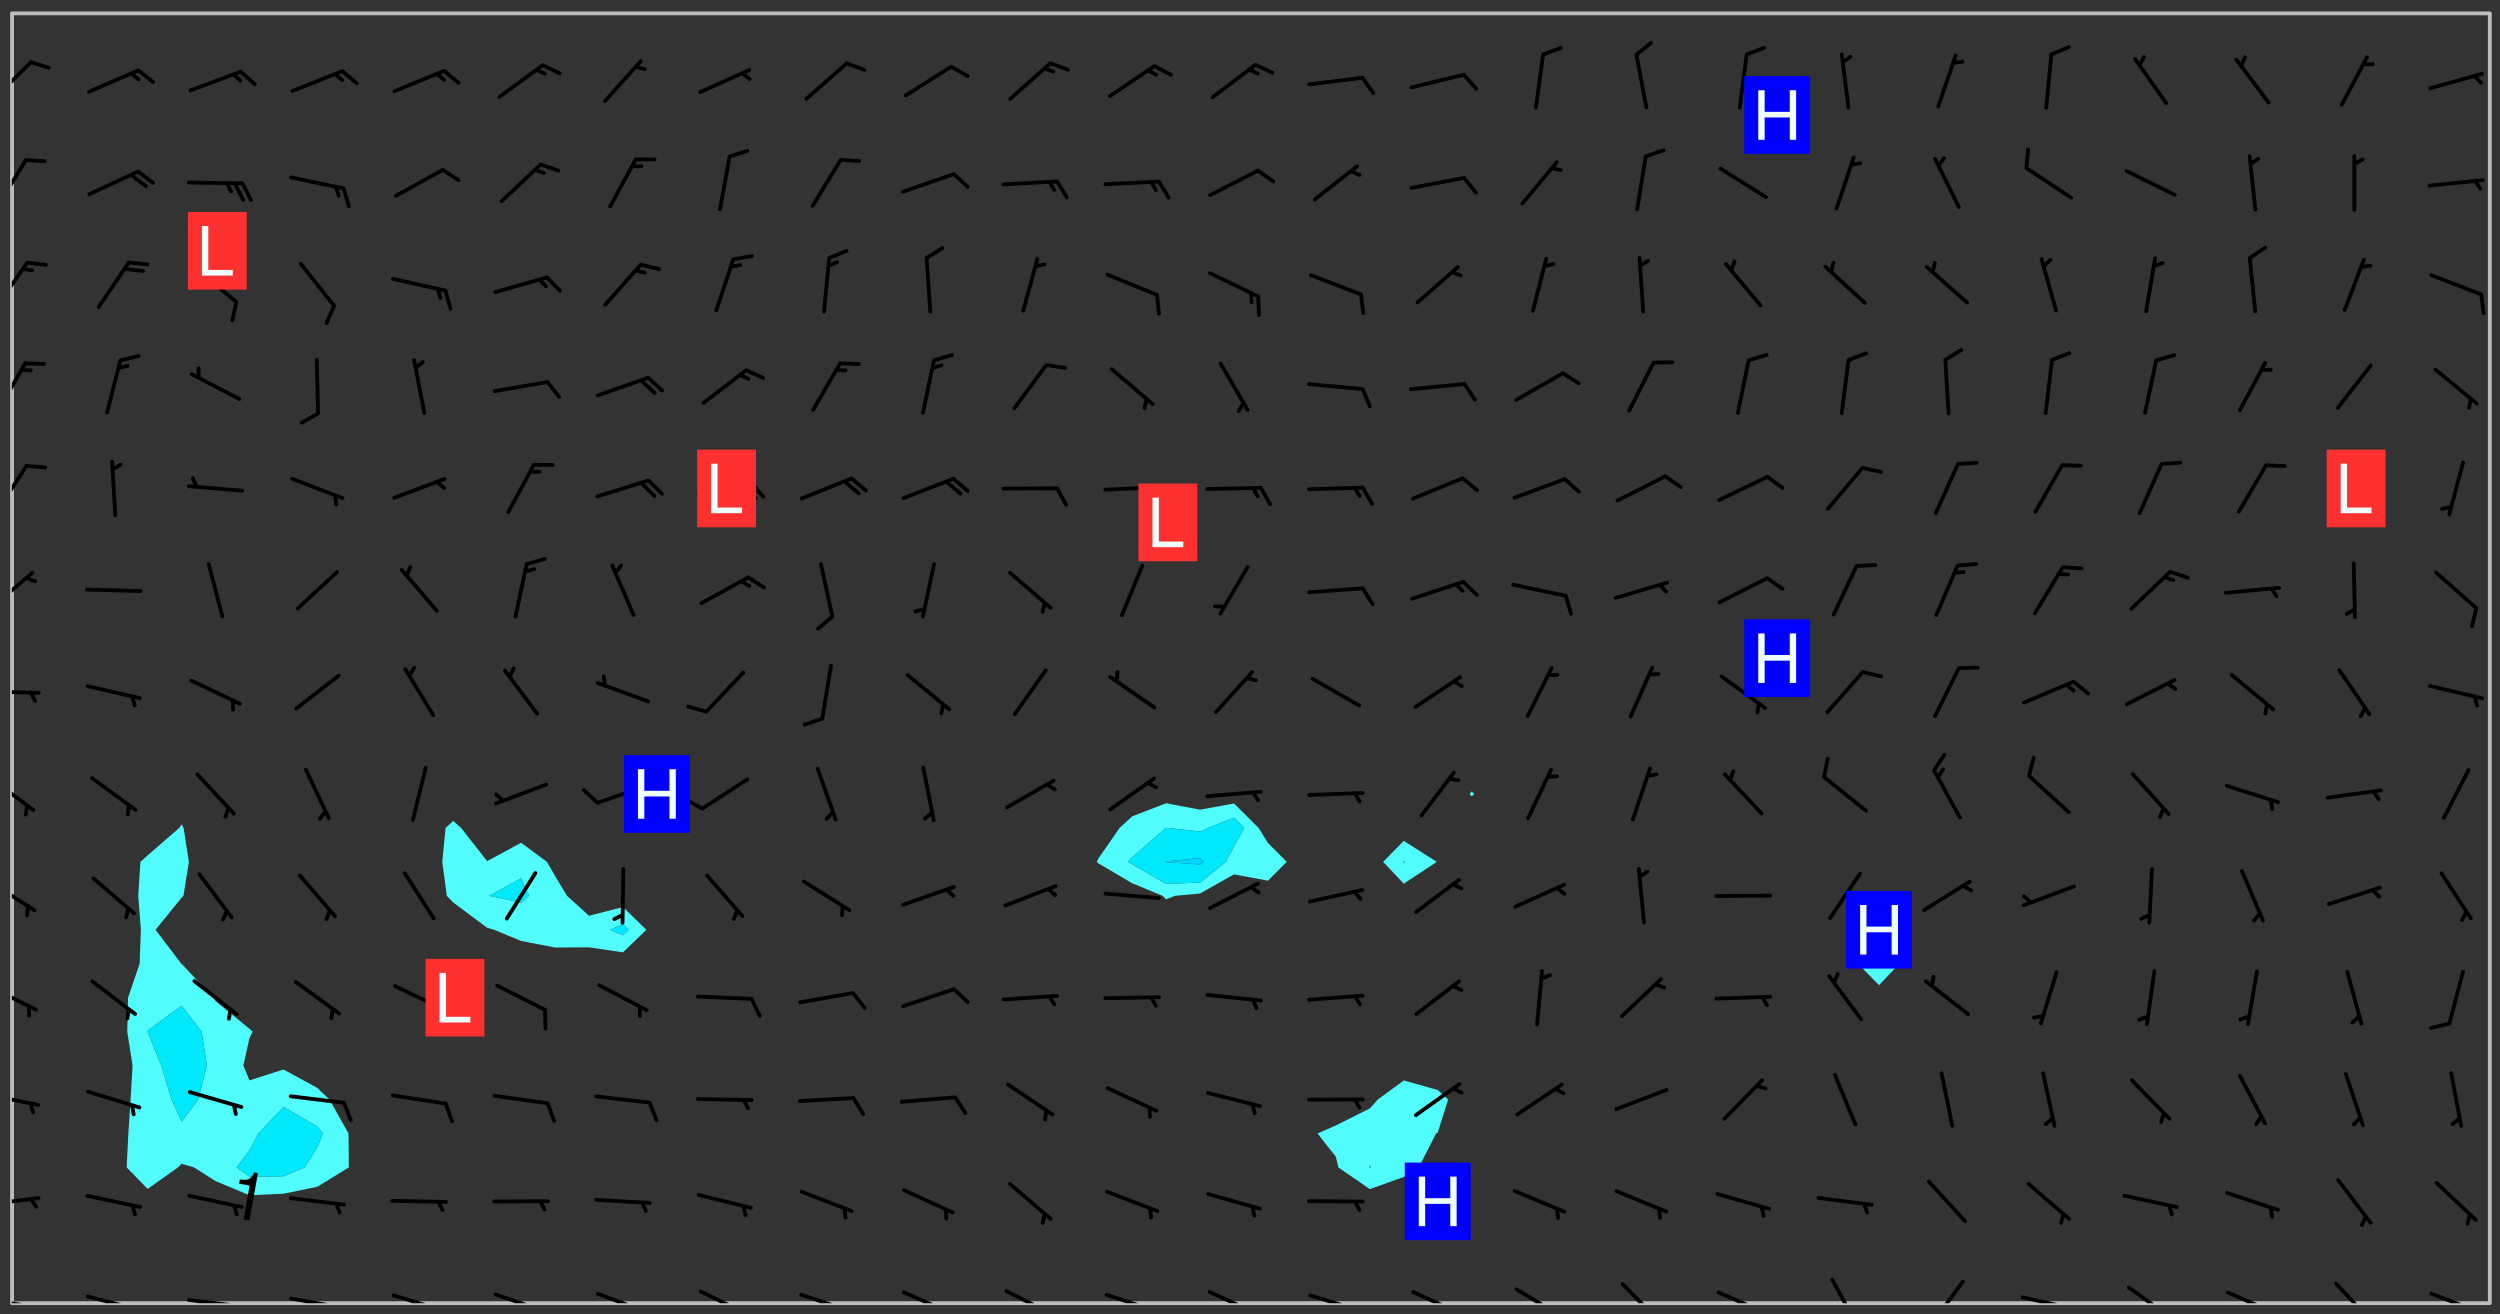 <svg xmlns="http://www.w3.org/2000/svg" role="img" xmlns:xlink="http://www.w3.org/1999/xlink" viewBox="142.45 309.95 326.84 171.84"><rect x="142.45" y="309.95" width="326.84" height="171.84" fill="#333333" stroke="none"/><defs><clipPath id="clip2"><path d="M 144 311.672 L 145 311.672 L 145 480.328 L 144 480.328 Z M 144 311.672"/></clipPath><clipPath id="clip3"><path d="M 144 311.672 L 468 311.672 L 468 480.328 L 144 480.328 Z M 144 311.672"/></clipPath><clipPath id="clip4"><path d="M 467 311.672 L 468 311.672 L 468 480.328 L 467 480.328 Z M 467 311.672"/></clipPath><clipPath id="clip5"><path d="M 144 479 L 148 479 L 148 480.328 L 144 480.328 Z M 144 479"/></clipPath><clipPath id="clip6"><path d="M 146 480 L 148 480 L 148 480.328 L 146 480.328 Z M 146 480"/></clipPath><clipPath id="clip7"><path d="M 153 479 L 161 479 L 161 480.328 L 153 480.328 Z M 153 479"/></clipPath><clipPath id="clip8"><path d="M 159 480 L 161 480 L 161 480.328 L 159 480.328 Z M 159 480"/></clipPath><clipPath id="clip9"><path d="M 166 479 L 175 479 L 175 480.328 L 166 480.328 Z M 166 479"/></clipPath><clipPath id="clip10"><path d="M 172 480 L 174 480 L 174 480.328 L 172 480.328 Z M 172 480"/></clipPath><clipPath id="clip11"><path d="M 180 479 L 188 479 L 188 480.328 L 180 480.328 Z M 180 479"/></clipPath><clipPath id="clip12"><path d="M 186 480 L 188 480 L 188 480.328 L 186 480.328 Z M 186 480"/></clipPath><clipPath id="clip13"><path d="M 193 479 L 201 479 L 201 480.328 L 193 480.328 Z M 193 479"/></clipPath><clipPath id="clip14"><path d="M 199 480 L 201 480 L 201 480.328 L 199 480.328 Z M 199 480"/></clipPath><clipPath id="clip15"><path d="M 207 478 L 215 478 L 215 480.328 L 207 480.328 Z M 207 478"/></clipPath><clipPath id="clip16"><path d="M 212 480 L 214 480 L 214 480.328 L 212 480.328 Z M 212 480"/></clipPath><clipPath id="clip17"><path d="M 220 478 L 228 478 L 228 480.328 L 220 480.328 Z M 220 478"/></clipPath><clipPath id="clip18"><path d="M 225 480 L 227 480 L 227 480.328 L 225 480.328 Z M 225 480"/></clipPath><clipPath id="clip19"><path d="M 233 478 L 241 478 L 241 480.328 L 233 480.328 Z M 233 478"/></clipPath><clipPath id="clip20"><path d="M 246 478 L 255 478 L 255 480.328 L 246 480.328 Z M 246 478"/></clipPath><clipPath id="clip21"><path d="M 252 480 L 254 480 L 254 480.328 L 252 480.328 Z M 252 480"/></clipPath><clipPath id="clip22"><path d="M 260 478 L 268 478 L 268 480.328 L 260 480.328 Z M 260 478"/></clipPath><clipPath id="clip23"><path d="M 273 478 L 281 478 L 281 480.328 L 273 480.328 Z M 273 478"/></clipPath><clipPath id="clip24"><path d="M 286 478 L 295 478 L 295 480.328 L 286 480.328 Z M 286 478"/></clipPath><clipPath id="clip25"><path d="M 292 480 L 294 480 L 294 480.328 L 292 480.328 Z M 292 480"/></clipPath><clipPath id="clip26"><path d="M 300 478 L 308 478 L 308 480.328 L 300 480.328 Z M 300 478"/></clipPath><clipPath id="clip27"><path d="M 313 479 L 321 479 L 321 480.328 L 313 480.328 Z M 313 479"/></clipPath><clipPath id="clip28"><path d="M 319 480 L 320 480 L 320 480.328 L 319 480.328 Z M 319 480"/></clipPath><clipPath id="clip29"><path d="M 326 478 L 334 478 L 334 480.328 L 326 480.328 Z M 326 478"/></clipPath><clipPath id="clip30"><path d="M 340 478 L 347 478 L 347 480.328 L 340 480.328 Z M 340 478"/></clipPath><clipPath id="clip31"><path d="M 354 477 L 360 477 L 360 480.328 L 354 480.328 Z M 354 477"/></clipPath><clipPath id="clip32"><path d="M 366 478 L 374 478 L 374 480.328 L 366 480.328 Z M 366 478"/></clipPath><clipPath id="clip33"><path d="M 381 476 L 386 476 L 386 480.328 L 381 480.328 Z M 381 476"/></clipPath><clipPath id="clip34"><path d="M 394 477 L 400 477 L 400 480.328 L 394 480.328 Z M 394 477"/></clipPath><clipPath id="clip35"><path d="M 406 479 L 414 479 L 414 480.328 L 406 480.328 Z M 406 479"/></clipPath><clipPath id="clip36"><path d="M 412 480 L 414 480 L 414 480.328 L 412 480.328 Z M 412 480"/></clipPath><clipPath id="clip37"><path d="M 420 478 L 427 478 L 427 480.328 L 420 480.328 Z M 420 478"/></clipPath><clipPath id="clip38"><path d="M 433 478 L 441 478 L 441 480.328 L 433 480.328 Z M 433 478"/></clipPath><clipPath id="clip39"><path d="M 447 477 L 453 477 L 453 480.328 L 447 480.328 Z M 447 477"/></clipPath><clipPath id="clip40"><path d="M 460 478 L 468 478 L 468 480.328 L 460 480.328 Z M 460 478"/></clipPath><clipPath id="clip41"><path d="M 465 480 L 467 480 L 467 480.328 L 465 480.328 Z M 465 480"/></clipPath><clipPath id="clip42"><path d="M 144 466 L 148 466 L 148 468 L 144 468 Z M 144 466"/></clipPath><clipPath id="clip43"><path d="M 144 452 L 148 452 L 148 455 L 144 455 Z M 144 452"/></clipPath><clipPath id="clip44"><path d="M 144 438 L 148 438 L 148 443 L 144 443 Z M 144 438"/></clipPath><clipPath id="clip45"><path d="M 144 424 L 148 424 L 148 430 L 144 430 Z M 144 424"/></clipPath><clipPath id="clip46"><path d="M 144 411 L 148 411 L 148 417 L 144 417 Z M 144 411"/></clipPath><clipPath id="clip47"><path d="M 144 400 L 148 400 L 148 401 L 144 401 Z M 144 400"/></clipPath><clipPath id="clip48"><path d="M 144 384 L 147 384 L 147 390 L 144 390 Z M 144 384"/></clipPath><clipPath id="clip49"><path d="M 144 370 L 147 370 L 147 378 L 144 378 Z M 144 370"/></clipPath><clipPath id="clip50"><path d="M 144 357 L 147 357 L 147 364 L 144 364 Z M 144 357"/></clipPath><clipPath id="clip51"><path d="M 144 344 L 147 344 L 147 351 L 144 351 Z M 144 344"/></clipPath><clipPath id="clip52"><path d="M 144 330 L 147 330 L 147 338 L 144 338 Z M 144 330"/></clipPath><clipPath id="clip53"><path d="M 144 317 L 147 317 L 147 324 L 144 324 Z M 144 317"/></clipPath><g id="surface292" clip-path="url(#clip1)"><path fill="#fff" fill-opacity="0" fill-rule="evenodd" d="M 0 0 L 1000 0 L 1000 1000 L 0 1000 Z M 0 0"/><path fill="#d3d3d3" fill-opacity="0" fill-rule="evenodd" d="M162.152 355.867L161.918 356.16 161.977 356.395 162.094 356.566 162.27 356.801 162.562 357.148 162.676 357.207 162.793 357.035 162.852 356.801 163.027 356.625 163.492 356.449 164.191 356.449 164.426 356.742 164.715 357.559 164.773 357.734 164.949 357.965 165.301 358.199 166 358.898 166.172 359.074 166.406 359.422 166.641 359.832 166.93 360.414 167.34 360.879 167.57 361.113 167.805 361.289 167.922 361.52 168.098 361.812 168.27 362.977 168.27 363.211 168.328 363.5 168.387 363.617 168.504 363.734 168.852 364.145 168.969 364.316 169.145 364.492 169.32 364.727 169.438 364.898 169.609 365.25 169.668 365.484 169.902 365.891 170.137 365.832 169.961 366.008 169.902 366.938 169.32 366.938 169.086 366.824 168.738 366.938 168.621 367.055 168.562 367.348 168.504 367.523 168.387 367.695 167.922 367.988 167.863 368.223 167.805 368.336 167.805 368.98 167.863 369.152 167.863 369.562 167.922 369.621 167.922 370.027 167.98 370.434 168.098 370.609 168.156 370.668 168.387 371.309 168.328 371.602 168.328 372.301 168.27 372.883 168.27 373.117 168.211 373.348 168.156 373.699 168.156 375.621 168.211 375.738 168.637 375.738 168.27 375.855 168.246 376.207 169.137 377.375 170.879 377.914 172.219 378.273 172.219 378.812 172.309 379.621 172.844 380.336 174.363 380.605 175.254 380.52 175.344 381.684 175.879 381.863 177.039 381.684 179.094 380.699 180.254 380.336 182.133 380.16 183.828 379.98 183.648 380.699 182.133 380.785 180.883 380.875 180.078 381.145 179.004 381.953 179.273 382.672 179.809 383.57 179.629 384.195 179.363 385.004 179.629 386.082 180.254 386.98 181.059 387.16 182.309 386.98 182.043 387.703 182.141 388.207 182.195 388.5 182.195 388.672 182.254 388.965 182.254 389.371 182.43 389.488 182.781 389.605 183.188 389.605 183.48 389.43 183.594 389.312 183.652 389.195 183.77 388.965 183.828 388.789 184.18 388.324 184.41 388.148 184.586 388.09 184.762 388.148 184.82 388.324 184.938 389.312 184.992 389.781 185.051 389.953 185.168 390.188 185.344 390.246 186.16 390.305 186.449 390.305 186.566 390.539 186.625 390.945 186.684 391.297 186.684 392.402 186.801 392.695 186.918 393.043 187.207 393.742 187.383 394.094 187.965 394.848 188.316 395.023 188.488 395.082 188.957 395.316 189.598 395.781 189.945 396.016 190.238 396.191 190.531 396.246 190.762 396.309 191.578 396.656 191.871 396.832 191.984 397.004 192.336 397.355 192.453 397.531 192.977 398.172 192.977 398.461 193.035 398.812 193.035 399.16 193.094 399.512 193.152 399.801 193.27 399.859 193.441 399.918 193.617 399.918 194.199 400.152 194.375 400.27 194.551 400.559 194.727 400.793 194.84 401.027 195.133 401.258 195.25 401.375 195.25 401.785 195.309 401.84 195.598 402.074 195.832 402.191 195.891 402.309 196.008 402.48 196.066 402.598 196.297 402.832 196.355 403.008 196.59 403.066 196.707 403.125 196.59 403.238 196.531 403.355 196.531 403.473 196.414 403.766 196.297 404.055 196.297 404.637 196.473 404.754 196.59 404.812 196.648 404.93 196.766 405.047 196.879 405.105 197.055 405.453 197.113 405.805 197.172 406.211 197.172 406.387 197.113 406.562 196.996 407.262 196.996 407.434 197.113 407.609 197.406 407.902 197.812 407.902 197.988 408.02 198.105 408.191 198.223 408.484 198.223 408.719 197.695 408.719 197.465 408.484 197.23 408.484 197.055 408.543 196.996 409.242 197.055 409.59 197.172 409.766 197.348 410.176 197.465 410.406 197.754 410.875 197.93 410.93 198.453 410.93 198.688 410.988 199.445 411.629 199.504 411.922 199.504 412.156 199.562 412.215 199.793 412.562 199.793 412.914 199.676 413.086 199.676 413.379 199.969 413.668 200.262 413.844 200.434 413.902 200.727 414.078 201.02 414.195 201.602 414.602 201.891 414.836 202.184 415.012 202.402 415.172 202.418 415.184 202.648 415.359 203.289 415.883 203.465 416.117 203.582 416.293 203.758 416.469 203.871 416.641 203.871 417.281 203.988 417.457 204.457 417.574 205.039 417.691 205.273 417.75 205.504 417.863 205.797 417.98 205.91 418.039 206.496 418.391 206.785 418.562 206.961 418.625 207.137 418.68 207.312 418.738 208.012 419.09 208.301 419.266 208.535 419.32 208.824 419.496 209.059 419.613 209.699 420.02 209.992 420.137 210.164 420.195 210.398 420.254 210.809 420.312 211.039 420.371 211.273 420.488 211.332 420.66 210.922 420.836 211.391 420.895 211.449 421.188 211.562 421.422 211.738 421.477 211.973 421.535 212.148 421.594 212.555 421.711 213.195 421.945 213.312 422.117 213.371 422.352 213.371 422.527 213.312 422.645 213.254 423.051 213.488 423.285 213.605 423.344 213.953 423.461 214.594 423.691 214.77 423.809 215.059 423.926 215.234 424.102 215.469 424.566 216.051 425.672 216.227 425.848 216.574 426.023 216.75 426.141 217.102 426.258 218.148 426.781 218.383 426.84 218.848 426.953 219.141 427.012 219.605 427.188 220.363 427.77 220.598 428.004 220.945 428.469 221.121 428.645 221.41 428.879 222.227 429.578 222.52 429.754 222.809 430.043 223.102 430.219 223.395 430.508 224.09 431.148 224.266 431.324 224.559 431.559 224.848 431.793 225.316 432.082 225.957 432.664 226.305 432.898 226.539 433.191 226.887 433.539 227.238 434.004 228.172 434.996 228.52 435.402 228.637 435.578 228.871 435.637 228.984 435.754 229.629 435.93 229.859 436.043 230.094 436.102 230.387 436.277 230.617 436.395 231.551 437.094 231.957 437.5 232.191 437.676 232.598 437.852 232.832 437.969 233.648 438.316 233.996 438.551 234.23 438.668 234.523 438.957 234.754 439.074 235.512 439.426 235.863 439.598 236.094 439.656 236.387 439.773 236.621 439.832 237.492 440.008 238.309 440.008 238.777 440.238 238.949 440.297 239.824 440.996 240.289 441.113 240.582 441.172 240.758 441.23 240.988 441.289 241.457 441.348 241.805 441.406 242.156 441.465 242.562 441.523 242.855 441.523 243.027 441.582 243.027 441.812 243.203 441.988 243.496 441.988 243.844 442.047 244.195 442.105 244.895 442.223 245.535 442.223 246 441.988 246.293 441.812 246.465 441.695 246.875 441.523 247.164 441.348 248.098 440.883 248.566 440.59 249.09 440.297 249.555 440.125 250.02 439.949 251.07 439.484 251.359 439.367 251.77 439.25 252.059 439.133 252.586 438.957 254.102 438.258 254.684 437.91 254.973 437.852 255.266 437.793 255.613 437.676 256.488 437.445 256.84 437.328 256.953 437.328 257.188 437.27 258.062 437.035 258.297 436.977 259.109 436.977 259.461 436.918 260.277 436.801 260.449 436.742 260.801 436.688 261.094 436.629 261.324 436.57 262.141 436.395 262.316 436.336 262.664 436.336 262.898 436.277 263.363 436.16 264.121 435.988 264.355 435.93 264.703 435.93 265.113 435.812 265.402 435.754 266.688 435.695 266.977 435.695 267.387 435.637 267.617 435.578 267.793 435.578 268.668 435.461 269.074 435.461 269.484 435.344 269.832 435.344 270.184 435.23 271.055 435.172 272.805 435.172 273.852 435.461 274.262 435.578 274.551 435.695 274.902 435.812 275.191 435.93 276.242 436.102 276.531 436.16 276.824 436.16 277.117 436.219 277.289 436.277 277.699 436.336 277.871 436.395 277.988 436.453 278.105 436.453 278.223 436.512 278.574 436.57 278.688 436.57 279.098 436.637 281.02 437.031 282.945 437.426 284.465 437.875 286.16 438.594 288.305 439.398 289.91 438.68 291.34 437.875 292.5 436.797 293.75 436.348 296.785 435.629 298.66 435.27 300.805 433.922 303.039 432.668 305.539 431.41 307.234 430.961 309.02 430.781 310.18 430.512 310.805 431.051 312.145 430.781 312.859 429.793 313.844 428.449 314.289 428.27 315.094 427.91 316.969 427.371 318.754 426.922 320.004 426.652 321.164 426.562 322.863 426.473 324.824 426.203 326.074 426.113 326.613 426.113 327.238 426.023 328.129 426.023 330.273 425.844 332.684 425.664 335.273 425.574 336.969 425.754 338.578 425.844 340.008 426.203 341.168 426.922 343.043 427.91 344.203 429.438 344.469 430.152 345.098 430.242 345.453 431.141 345.988 431.68 346.523 433.207 347.598 433.566 348.133 433.566 347.328 434.102 347.418 435.809 348.133 438.504 349.023 439.309 349.918 440.297 350.633 441.555 352.418 442.094 353.938 441.914 354.293 443.258 355.902 442.453 356.883 441.914 357.152 442.184 357.469 441.969 357.688 441.824 358.488 442.273 358.938 441.914 359.293 441.914 359.828 441.645 360.367 440.926 360.902 440.656 361.527 439.668 362.688 440.117 363.527 440.488 364.922 441.105 366.617 440.926 368.223 440.926 370.008 441.016 370.188 439.309 370.723 437.965 371.527 438.234 372.02 439.082 372.422 439.488 372.332 440.027 372.332 440.387 373.047 440.836 373.758 440.566 375.188 440.566 375.547 441.555 375.992 442.812 376.707 444.156 377.957 444.785 379.652 445.414 380.367 445.234 380.547 444.695 381.527 444.605 381.977 444.965 382.062 446.223 381.797 446.852 381.262 447.031 381.262 447.57 381.977 448.555 382.242 449.094 383.227 450.082 384.027 451.16 383.762 451.52 383.672 452.418 383.047 454.75 382.691 456.816 382.602 458.609 382.422 459.328 382.332 459.867 382.332 461.305 381.352 463.188 380.992 464.895 380.457 465.793 379.652 466.961 379.387 467.5 381.441 468.754 381.527 469.113 381.172 469.652 381.082 469.473 381.082 470.281 381.172 471.719 380.727 472.434 379.652 472.527 379.387 473.242 379.922 474.141 380.727 474.859 381.887 475.668 383.227 475.938 383.672 476.297 383.316 476.746 381.527 476.656 380.277 476.207 379.562 475.488 378.938 475.398 378.762 478.988 378.574 480.297 467.934 480.297 467.934 311.703 412.664 311.703 412.664 360.785 413.426 360.91 416.715 361.453 418.738 364.289 418.738 367.043 421.09 367.375 423.438 367.707 427.488 367.707 426.109 371.867 424.086 372.574 422.062 373.277 421.52 373.621 418.926 375.238 418.738 375.355 416.715 373.277 415.984 370.535 413.312 368.457 411.938 364.957 411.871 364.875 409.914 362.203 412.664 360.785 412.664 311.703 294.422 311.703 294.422 403.117 294.539 403.148 294.672 403.16 294.746 403.234 294.852 403.281 294.941 403.34 295.027 403.398 295.117 403.457 295.414 403.754 295.473 403.844 295.504 403.961 295.531 404.078 295.547 404.215 295.516 404.332 295.457 404.422 295.398 404.508 295.355 404.613 295.309 404.715 295.281 404.836 295.281 404.98 295.457 405.25 295.605 405.398 295.68 405.484 295.754 405.559 295.797 405.664 295.859 405.754 295.918 405.84 295.961 405.945 296.02 406.035 296.066 406.137 296.109 406.242 296.168 406.328 296.285 406.508 296.359 406.582 296.422 406.668 296.48 406.758 296.523 406.863 296.582 406.953 296.641 407.039 296.703 407.129 296.762 407.219 296.805 407.32 296.922 407.5 296.996 407.574 297.055 407.66 297.129 407.734 297.219 407.793 297.324 407.84 297.473 407.84 297.605 407.824 297.738 407.84 297.84 407.793 297.914 407.719 297.961 407.617 297.945 407.484 297.945 407.336 297.898 407.23 297.871 407.113 297.824 407.012 297.797 406.891 297.754 406.789 297.691 406.699 297.648 406.598 297.605 406.492 297.574 406.375 297.559 406.242 297.547 406.105 297.633 406.047 297.691 405.961 297.812 405.93 297.855 406.035 297.871 406.168 297.871 406.285 297.93 406.387 297.988 406.477 298.078 406.535 298.227 406.684 298.285 406.773 298.328 406.879 298.316 406.98 298.402 407.039 298.508 407.086 298.594 407.145 298.684 407.203 298.758 407.277 298.641 407.305 298.535 407.352 298.449 407.41 298.375 407.484 298.316 407.574 298.254 407.66 298.227 407.781 298.18 407.883 298.137 407.988 298.105 408.105 298.094 408.238 298.078 408.371 298.078 408.52 298.105 408.637 298.152 408.742 298.195 408.844 298.254 408.934 298.328 409.008 298.418 409.066 298.492 409.141 298.582 409.199 298.641 409.289 298.684 409.395 298.73 409.496 298.848 409.527 298.98 409.543 299.129 409.543 299.246 409.512 299.352 409.555 299.395 409.66 299.441 409.762 299.469 409.883 299.5 410 299.527 410.117 299.559 410.238 299.586 410.355 299.691 410.398 299.793 410.445 299.926 410.43 300.074 410.578 300.137 410.664 300.211 410.738 300.281 410.812 300.371 410.875 300.477 410.918 300.578 410.961 300.695 410.992 300.832 411.008 300.949 410.977 301.023 410.902 301.051 410.785 301.039 410.652 301.008 410.531 300.98 410.414 301.023 410.309 301.141 410.309 301.23 410.371 301.348 410.398 301.496 410.398 301.629 410.414 301.777 410.414 301.91 410.43 302.043 410.414 302.191 410.414 302.324 410.398 302.457 410.387 302.594 410.398 302.711 410.371 302.844 410.355 303.035 410.297 302.977 410.473 302.961 410.605 302.934 410.727 302.918 410.859 302.859 410.945 302.727 410.961 302.621 411.008 302.516 411.051 302.398 411.082 302.281 411.109 302.016 411.141 301.867 411.141 301.734 411.156 301.66 411.23 301.719 411.316 301.867 411.465 301.984 411.645 302.059 411.715 302.148 411.777 302.238 411.836 302.324 411.895 302.414 411.953 302.516 411.996 302.621 412.059 302.727 412.102 302.812 412.16 302.918 412.207 303.02 412.25 303.199 412.367 303.258 412.457 303.215 412.559 303.168 412.664 303.184 412.797 303.406 413.02 303.465 413.109 303.508 413.211 303.539 413.332 303.582 413.434 303.598 413.566 303.629 413.684 303.641 413.82 303.672 413.938 303.82 414.086 303.922 414.129 304.027 414.172 304.145 414.203 304.277 414.219 304.414 414.234 304.531 414.234 304.648 414.203 304.738 414.145 304.781 414.039 304.828 413.938 304.871 413.832 304.902 413.715 304.914 413.582 304.914 413.434 304.902 413.301 304.887 413.168 304.855 413.051 304.812 412.945 304.766 412.84 304.723 412.738 304.68 412.633 304.664 412.5 304.68 412.367 304.707 412.25 304.738 412.133 304.766 412.012 304.812 411.91 304.902 411.852 304.988 411.789 305.062 411.715 305.152 411.656 305.375 411.434 305.434 411.348 305.508 411.273 305.625 411.094 305.684 411.008 305.684 410.859 305.609 410.785 305.508 410.738 305.402 410.695 305.301 410.652 305.242 410.562 305.195 410.457 305.168 410.34 305.258 410.281 305.375 410.25 305.477 410.207 305.656 410.09 305.805 409.941 305.816 409.809 305.805 409.703 305.715 409.645 305.582 409.66 305.434 409.66 305.301 409.676 305.168 409.66 305.047 409.629 304.961 409.57 304.887 409.496 304.828 409.406 304.766 409.32 304.648 409.141 304.59 409.055 304.621 408.934 304.707 408.875 304.828 408.844 304.887 408.758 304.887 408.637 304.855 408.52 304.797 408.43 304.738 408.344 304.691 408.238 304.664 408.121 304.648 407.988 304.707 407.898 304.781 407.824 304.871 407.766 304.988 407.586 305.062 407.512 305.121 407.426 305.27 407.277 305.391 407.246 305.523 407.23 305.656 407.246 305.73 407.32 305.773 407.426 305.789 407.559 305.758 407.676 305.641 407.707 305.508 407.719 305.359 407.867 305.316 407.973 305.27 408.074 305.242 408.195 305.211 408.312 305.211 408.461 305.242 408.578 305.285 408.684 305.344 408.773 305.418 408.844 305.492 408.918 305.609 408.949 305.73 408.977 305.848 408.949 305.98 408.934 306.098 408.934 306.188 408.992 306.262 409.066 306.309 409.172 306.367 409.258 306.469 409.305 306.602 409.32 306.707 409.363 306.793 409.422 306.781 409.527 306.707 409.602 306.527 409.719 306.469 409.809 306.379 409.867 306.309 409.941 306.234 410.016 306.172 410.105 306.145 410.223 306.129 410.355 306.145 410.488 306.129 410.621 306.129 410.77 306.145 410.902 306.172 411.02 306.203 411.141 306.277 411.215 306.367 411.273 306.453 411.332 306.543 411.391 306.66 411.422 306.66 411.508 306.559 411.555 306.469 411.613 306.203 411.645 306.086 411.672 305.938 411.672 305.832 411.715 305.73 411.762 305.672 411.852 305.609 412.086 305.598 412.219 305.566 412.34 305.551 412.473 305.551 412.766 305.539 412.898 305.551 413.035 305.566 413.168 305.699 413.184 305.832 413.195 305.953 413.227 306.039 413.285 306.113 413.359 306.16 413.465 306.203 413.566 306.219 413.699 306.219 414.145 306.203 414.277 306.203 414.723 306.234 414.988 306.262 415.105 306.277 415.238 306.309 415.355 306.395 415.566 306.426 415.832 306.426 415.98 306.395 416.098 306.367 416.215 306.336 416.336 306.309 416.453 306.277 416.57 306.246 416.691 306.234 416.824 306.219 416.957 306.309 417.016 306.426 416.984 306.527 417 306.574 417.105 306.543 417.371 306.543 417.812 306.5 417.918 306.453 418.023 306.41 418.125 306.367 418.23 306.309 418.316 306.277 418.438 306.234 418.555 306.203 418.672 306.188 418.805 306.203 418.938 306.262 419.027 306.367 419.074 306.453 419.133 306.512 419.219 306.5 419.355 306.469 419.473 306.426 419.574 306.426 420.02 306.41 420.152 306.41 420.301 306.379 420.418 306.336 420.523 306.309 420.641 306.262 420.746 306.219 420.848 306.188 420.969 306.16 421.086 306.129 421.219 306.098 421.336 306.07 421.453 306.027 421.559 305.996 421.676 305.965 421.797 305.953 421.93 305.938 422.062 305.938 422.359 305.965 422.477 305.965 422.625 306.012 423.023 306.039 423.141 306.098 423.23 306.219 423.262 306.367 423.262 306.5 423.246 306.559 423.336 306.559 423.453 306.5 423.543 306.41 423.602 306.309 423.645 306.203 423.691 306.113 423.75 306.027 423.809 305.891 423.824 305.773 423.793 305.641 423.777 305.539 423.824 305.477 423.91 305.465 424.047 305.449 424.18 305.418 424.297 305.391 424.414 305.375 424.547 305.344 424.668 305.344 424.965 305.359 425.098 305.391 425.215 305.391 425.363 305.402 425.496 305.402 425.645 305.375 425.762 305.328 425.863 305.301 425.984 305.27 426.102 305.211 426.191 305.137 426.266 305.035 426.309 304.93 426.355 304.812 426.383 304.691 426.414 304.59 426.367 304.648 426.281 304.754 426.234 304.781 426.117 304.812 426 304.84 425.879 304.871 425.762 304.871 425.613 304.887 425.48 304.855 425.363 304.812 425.258 304.707 425.273 304.633 425.348 304.531 425.391 304.441 425.453 304.367 425.527 304.324 425.629 304.309 425.762 304.277 425.879 304.25 426 304.219 426.117 304.191 426.234 304.16 426.355 304.133 426.473 304.102 426.59 304.059 426.695 303.969 426.754 303.879 426.754 303.762 426.723 303.73 426.637 303.746 426.5 303.715 426.383 303.715 426.234 303.703 426.102 303.703 425.953 303.641 425.719 303.613 425.598 303.57 425.496 303.523 425.391 303.465 425.305 303.406 425.215 303.363 425.109 303.301 425.023 303.152 424.875 303.082 424.801 302.977 424.754 302.871 424.711 302.77 424.668 302.473 424.371 302.383 424.297 302.297 424.238 302.191 424.195 302.102 424.133 302.016 424.074 301.91 424.031 301.82 423.973 301.734 423.91 301.66 423.84 301.555 423.793 301.469 423.734 301.363 423.691 301.273 423.629 301.172 423.586 301.066 423.543 300.98 423.484 300.875 423.438 300.77 423.395 300.668 423.348 300.578 423.289 300.477 423.246 300.371 423.203 300.281 423.141 300.164 423.113 300.031 423.098 299.898 423.113 299.75 423.113 299.617 423.129 299.5 423.098 299.41 423.039 299.336 422.965 299.246 422.906 299.145 422.859 298.996 422.859 298.875 422.832 298.773 422.789 298.699 422.715 298.582 422.535 298.492 422.477 298.391 422.434 298.301 422.371 298.195 422.328 298.105 422.27 298.02 422.211 297.914 422.164 297.855 422.078 297.797 421.988 297.754 421.883 297.707 421.781 297.633 421.707 297.547 421.648 297.473 421.574 297.383 421.516 297.16 421.293 297.117 421.188 297.086 420.922 297.191 420.879 297.336 420.879 297.441 420.922 297.516 420.996 297.605 421.055 297.691 421.113 297.797 421.16 297.887 421.219 298.035 421.367 298.105 421.441 298.254 421.59 298.316 421.676 298.391 421.75 298.477 421.809 298.551 421.883 298.641 421.945 298.73 422.004 298.816 422.062 299.086 422.238 299.188 422.285 299.293 422.328 299.395 422.371 299.441 422.297 299.5 422.211 299.574 422.137 299.645 422.062 299.75 422.105 299.824 422.18 299.883 422.27 299.926 422.371 299.973 422.477 300.016 422.582 300.137 422.609 300.254 422.582 300.328 422.492 300.371 422.387 300.43 422.297 300.504 422.223 300.609 422.18 300.727 422.152 300.859 422.164 300.949 422.223 301.098 422.371 301.156 422.461 301.199 422.566 301.246 422.668 301.289 422.773 301.332 422.875 301.438 422.922 301.543 422.965 301.676 422.98 301.762 422.922 301.82 422.832 301.895 422.758 302 422.715 302.117 422.742 302.223 422.789 302.324 422.832 302.43 422.875 302.531 422.922 302.711 423.039 302.711 423.156 302.695 423.289 302.711 423.422 302.727 423.559 302.785 423.645 302.887 423.691 303.008 423.719 303.125 423.75 303.273 423.75 303.391 423.719 303.449 423.629 303.629 423.512 303.688 423.422 303.762 423.348 303.82 423.262 303.938 423.082 304.117 422.965 304.234 422.996 304.324 423.055 304.367 423.129 304.352 423.262 304.352 423.379 304.441 423.438 304.59 423.438 304.723 423.422 304.855 423.41 305.121 423.379 305.227 423.336 305.344 423.305 305.465 423.277 305.539 423.203 305.609 423.129 305.672 423.039 305.656 422.934 305.609 422.832 305.508 422.789 305.402 422.773 305.285 422.801 305.02 422.832 304.871 422.832 304.797 422.758 304.707 422.699 304.59 422.668 304.473 422.641 304.34 422.625 304.191 422.625 304.059 422.641 303.762 422.641 303.656 422.594 303.508 422.445 303.465 422.344 303.406 422.254 303.629 422.031 303.715 421.973 303.82 421.93 303.938 421.898 304.07 421.883 304.203 421.898 304.34 421.914 304.441 421.957 304.574 421.945 304.664 421.883 304.766 421.84 304.828 421.75 304.781 421.648 304.691 421.59 304.574 421.559 304.473 421.516 304.414 421.426 304.352 421.336 304.352 421.219 304.367 421.086 304.473 421.039 304.547 420.969 304.547 420.848 304.457 420.789 304.426 420.672 304.516 420.613 304.59 420.539 304.633 420.434 304.691 420.344 304.738 420.242 304.754 420.109 304.754 419.961 304.707 419.855 304.664 419.754 304.574 419.695 304.441 419.68 304.34 419.637 304.203 419.621 304.086 419.59 303.641 419.59 303.508 419.574 303.375 419.562 303.242 419.547 303.125 419.516 302.977 419.516 302.844 419.5 302.711 419.488 302.445 419.457 302.324 419.414 302.238 419.355 302.164 419.281 302.164 419.133 302.176 419 302.281 418.953 302.383 418.91 302.516 418.895 302.668 418.895 302.801 418.879 303.094 418.879 303.215 418.91 303.316 418.953 303.406 419.012 303.641 419.074 303.762 419.027 303.852 418.969 303.953 418.926 304.086 418.91 304.191 418.953 304.293 419 304.426 419.012 304.547 418.984 304.691 418.984 304.812 418.953 304.93 418.926 305.035 418.879 305.109 418.805 305.195 418.746 305.344 418.598 305.402 418.512 305.449 418.406 305.477 418.289 305.492 418.184 305.391 418.141 305.301 418.082 305.184 418.051 305.078 418.008 304.988 417.945 304.914 417.859 304.84 417.785 304.738 417.742 304.633 417.695 304.531 417.652 304.473 417.562 304.426 417.461 304.34 417.25 304.277 417.164 304.219 417.074 304.145 417 304.059 416.941 303.789 416.941 303.672 416.973 303.582 417.031 303.48 417.074 303.348 417.09 303.242 417.074 303.215 416.957 303.152 416.867 303.035 416.836 302.934 416.793 302.785 416.645 302.754 416.527 302.738 416.422 302.812 416.348 302.992 416.23 303.109 416.203 303.227 416.172 303.363 416.188 303.465 416.23 303.57 416.273 303.672 416.32 303.777 416.363 303.895 416.395 304.027 416.41 304.145 416.438 304.277 416.453 304.383 416.438 304.473 416.379 304.398 416.305 304.293 416.262 304.219 416.188 304.145 416.098 303.996 415.949 303.91 415.891 303.82 415.832 303.746 415.758 303.656 415.699 303.555 415.652 303.434 415.625 303.332 415.578 303.227 415.535 303.109 415.504 303.008 415.461 302.887 415.43 302.738 415.43 302.621 415.461 302.516 415.504 302.43 415.566 302.25 415.684 302.164 415.742 302.074 415.801 301.969 415.848 301.883 415.906 301.777 415.949 301.676 415.992 301.57 416.039 301.496 416.113 301.438 416.203 301.379 416.289 301.332 416.395 301.273 416.48 301.199 416.555 301.066 416.543 300.949 416.512 300.832 416.512 300.758 416.586 300.668 416.645 300.594 416.719 300.504 416.777 300.418 416.836 300.312 416.883 300.211 416.926 300.074 416.941 299.973 416.898 299.824 416.75 299.719 416.703 299.633 416.703 299.527 416.75 299.426 416.793 299.305 416.824 299.188 416.793 299.113 416.719 299.113 416.602 299.145 416.48 299.219 416.41 299.277 416.32 299.352 416.246 299.469 416.215 299.574 416.172 299.867 416.172 300 416.156 300.137 416.141 300.238 416.098 300.328 416.039 300.43 415.992 300.52 415.934 300.652 415.922 300.742 415.98 300.875 415.992 300.965 415.934 301.051 415.875 301.156 415.832 301.246 415.773 301.332 415.711 301.422 415.652 301.57 415.504 301.629 415.418 301.688 415.328 301.793 415.285 301.926 415.27 302.043 415.297 302.164 415.328 302.223 415.27 302.281 415.18 302.312 414.914 302.34 414.797 302.445 414.809 302.578 414.824 302.68 414.781 302.77 414.723 302.828 414.633 302.902 414.559 302.961 414.469 303.008 414.367 303.02 414.234 303.008 414.102 302.961 413.996 302.812 413.848 302.754 413.758 302.695 413.672 302.652 413.566 302.652 413.121 302.668 412.988 302.668 412.84 302.68 412.707 302.621 412.648 302.531 412.707 302.43 412.664 302.25 412.547 302.164 412.488 302.102 412.398 302.043 412.309 301.969 412.234 301.883 412.176 301.762 412.207 301.66 412.219 301.555 412.266 301.469 412.324 301.363 412.367 301.215 412.516 301.125 412.574 301.039 412.633 300.949 412.695 300.844 412.738 300.711 412.754 300.711 412.633 300.816 412.59 300.934 412.559 301.008 412.488 301.051 412.383 301.051 412.234 301.023 412.117 300.875 411.969 300.742 411.953 300.594 411.953 300.477 411.984 300.371 412.027 300.27 412.07 300.18 412.133 300.062 412.16 299.988 412.086 300 411.953 299.957 411.852 299.914 411.746 299.824 411.688 299.707 411.715 299.586 411.746 299.469 411.777 299.367 411.82 299.246 411.852 299.145 411.895 299.039 411.938 298.949 411.996 298.848 412.012 298.848 411.895 298.863 411.762 298.805 411.672 298.73 411.715 298.582 411.863 298.523 411.953 298.449 412.027 298.402 412.133 298.359 412.234 298.285 412.309 298.227 412.398 298.152 412.473 298.094 412.559 298.02 412.633 297.93 412.695 297.855 412.766 297.781 412.84 297.68 412.855 297.547 412.871 297.441 412.828 297.441 412.707 297.59 412.559 297.633 412.457 297.691 412.367 297.738 412.266 297.781 412.16 297.84 412.07 297.871 411.953 297.914 411.852 297.945 411.73 297.973 411.613 298.02 411.508 298.062 411.406 298.105 411.301 298.18 411.23 298.27 411.168 298.359 411.109 298.461 411.066 298.758 411.066 299.023 411.035 299.129 410.992 299.055 410.918 298.938 410.887 298.832 410.844 298.742 410.785 298.641 410.738 298.551 410.68 298.449 410.637 298.344 410.594 298.254 410.531 298.168 410.473 298.062 410.43 297.961 410.387 297.84 410.355 297.723 410.324 297.621 410.281 297.5 410.25 297.398 410.207 297.309 410.148 297.266 410.043 297.25 409.91 297.352 409.867 297.484 409.852 297.621 409.867 297.754 409.852 297.855 409.809 297.914 409.719 297.93 409.613 297.84 409.555 297.766 409.48 297.664 409.438 297.574 409.379 297.426 409.23 297.383 409.125 297.367 408.992 297.367 408.699 297.309 408.609 297.219 408.551 297.145 408.477 297.102 408.371 297.07 408.254 297.012 408.164 296.938 408.09 296.82 408.062 296.746 407.988 296.656 407.93 296.566 407.867 296.48 407.809 296.406 407.734 296.348 407.648 296.301 407.543 296.215 407.484 296.066 407.336 295.871 407.277 295.738 407.293 295.637 407.336 295.562 407.41 295.516 407.512 295.473 407.617 295.414 407.707 295.355 407.793 295.059 408.09 294.969 408.148 294.883 408.148 294.82 408.062 294.777 407.957 294.809 407.84 294.867 407.75 294.895 407.633 294.883 407.5 294.793 407.438 294.688 407.484 294.57 407.512 294.453 407.543 294.184 407.719 294.082 407.766 293.965 407.793 293.859 407.84 293.77 407.898 293.668 407.941 293.609 407.855 293.562 407.75 293.578 407.617 293.625 407.512 293.695 407.438 293.77 407.367 293.828 407.277 293.828 407.129 293.785 407.023 293.547 407.023 293.445 407.07 293.414 407.188 293.387 407.305 293.355 407.426 293.281 407.469 293.148 407.484 293.074 407.438 293.031 407.336 292.988 407.23 292.941 407.129 292.898 407.023 292.777 407.055 292.676 407.098 292.543 407.113 292.426 407.145 292.32 407.188 292.23 407.246 292.129 407.293 292.008 407.32 291.875 407.336 291.773 407.293 291.715 407.203 291.668 407.098 291.625 406.996 291.582 406.891 291.582 406.773 291.641 406.684 291.727 406.625 291.906 406.508 292.008 406.461 292.113 406.418 292.219 406.359 292.32 406.316 292.41 406.254 292.512 406.211 292.617 406.152 292.719 406.105 292.809 406.047 292.914 406.004 293.016 405.961 293.105 405.898 293.207 405.855 293.344 405.84 293.461 405.871 293.562 405.914 293.684 405.945 293.785 405.988 293.891 406.035 293.992 406.078 294.098 406.121 294.199 406.168 294.305 406.211 294.406 406.254 294.512 406.301 294.598 406.359 294.703 406.402 294.82 406.434 294.926 406.477 295.027 406.523 295.117 406.582 295.223 406.625 295.324 406.668 295.43 406.715 295.547 406.742 295.648 406.789 295.77 406.816 295.918 406.816 296.004 406.758 296.02 406.656 296.078 406.566 296.051 406.449 295.977 406.375 295.859 406.195 295.785 406.121 295.695 406.047 295.516 405.93 295.43 405.871 295.324 405.828 295.223 405.781 294.953 405.605 294.895 405.516 294.82 405.441 294.762 405.352 294.719 405.25 294.688 405.133 294.672 404.996 294.672 404.434 294.66 404.301 294.645 404.168 294.613 404.051 294.598 403.918 294.586 403.785 294.555 403.664 294.332 403.441 294.273 403.355 294.258 403.25 294.289 403.133 294.422 403.117 294.422 311.703 172.992 311.703 172.992 313.156 172.934 313.391 172.582 314.441 172.41 314.965 172.293 315.312 172.117 315.723 172 315.895 171.766 316.188 171.535 316.246 171.184 316.246 171.066 316.305 170.836 316.711 170.836 317.004 170.953 317.18 171.184 317.41 171.301 317.645 171.941 318.402 172.234 318.867 172.41 319.102 172.641 319.453 172.875 319.801 173.516 320.617 173.691 321.082 173.863 321.492 173.98 322.188 174.156 322.656 174.273 324.055 174.332 324.52 174.332 325.395 174.449 326.441 174.449 331.223 174.391 331.688 174.039 332.969 173.863 333.492 173.75 333.902 173.398 334.832 172.934 336 172.699 336.582 172.582 336.758 172.41 337.105 172.234 337.512 171.883 338.328 171.824 338.621 171.711 338.914 171.594 339.203 171.535 339.379 171.418 340.254 171.359 340.66 171.301 340.777 171.242 340.953 171.184 341.125 170.953 341.652 170.836 341.824 170.836 342.059 170.719 342.293 170.66 342.465 170.484 343.051 170.484 343.34 170.426 343.516 170.426 343.809 170.367 343.922 170.309 344.449 170.309 344.621 170.254 344.855 170.254 347.477 170.078 348.293 169.961 348.469 169.785 348.703 169.668 348.875 169.555 349.109 168.969 350.043 168.738 350.332 168.445 350.797 168.27 351.031 167.98 351.383 167.629 352.082 167.516 352.312 167.34 352.723 167.164 352.953 166.758 353.48 165.941 354.18 165.648 354.352 165.359 354.586 165.184 354.703 165.008 354.879 164.484 355.285 163.957 355.461 163.785 355.637 163.551 355.691 162.91 355.867 162.152 355.867M174.363 386.891L173.289 387.34 173.648 388.234 174.898 387.52 175.344 386.98 174.363 386.891"/><path fill="#d3d3d3" fill-opacity="0" fill-rule="evenodd" d="M201.508 416.598L200.613 416.598 201.062 417.227 202.043 417.586 202.848 417.496 203.293 416.508 203.117 416.598 202.402 416.242 201.508 416.598M356.129 475.668L356.07 475.145 356.07 474.852 356.184 474.559 356.242 474.328 356.711 473.859 356.824 473.859 356.941 473.746 357.059 473.688 357.234 473.688 357.469 473.629 357.816 473.629 358.051 473.688 358.168 473.746 358.398 473.918 358.457 474.094 358.574 474.676 358.574 474.969 358.457 475.145 358.285 475.434 358.109 475.609 357.582 476.133 357.352 476.367 357.234 476.426 357.059 476.426 356.941 476.367 356.535 476.074 356.359 475.957 356.242 475.898 356.184 475.785 356.129 475.668M362.77 464.711L362.711 464.539 362.711 463.43 362.77 463.258 362.945 463.199 363.117 463.141 363.293 463.141 363.527 463.082 363.645 463.141 363.703 463.84 363.645 464.012 363.527 464.188 363.41 464.246 363.176 464.77 363.062 464.828 362.828 464.828 362.77 464.711M372.383 450.32L372.266 450.145 372.266 449.445 372.559 448.57 372.676 448.398 372.852 448.047 372.965 447.816 373.082 447.523 373.434 446.766 373.551 446.535 373.723 446.301 373.898 446.301 374.016 446.242 374.656 446.242 374.773 446.301 375.008 446.535 375.18 446.648 375.531 446.941 375.648 447.059 375.762 447.234 375.762 447.348 375.879 447.406 375.996 447.523 375.996 448.223 375.938 448.398 375.938 448.629 375.879 448.805 375.531 449.855 375.414 450.086 375.297 450.32 375.18 450.379 374.949 450.613 374.309 450.902 373.434 450.902 373.023 450.785 372.383 450.32"/><path fill="none" stroke="#bebebe" stroke-linecap="round" stroke-linejoin="round" stroke-miterlimit="10" stroke-width=".5" d="M 431.957 354.305 L 108.027 354.305 L 108.027 185.68 L 431.957 185.68 L 431.957 354.305" transform="matrix(1 0 0 -1 36 666)"/><g clip-path="url(#clip2)"><path fill="#fff" fill-opacity="0" fill-rule="evenodd" d="M 144 475.891 L 144 480.328 L 144.004 480.328 L 144 480.328 L 144 311.672 L 144.004 311.672 L 144 311.672 L 144 475.891"/></g><g clip-path="url(#clip3)"><path fill="#fff" fill-opacity="0" fill-rule="evenodd" d="M 144.004 480.328 L 144.004 311.672 L 166.191 311.672 L 166.191 417.727 L 165.891 418.191 L 161.754 421.777 L 160.809 422.629 L 160.52 427.07 L 160.867 431.508 L 160.703 435.945 L 159.191 440.383 L 159.086 444.82 L 159.781 449.262 L 159.527 453.699 L 159.23 458.137 L 159.008 462.574 L 161.754 465.387 L 165.715 462.574 L 166.191 462.098 L 167.82 462.574 L 170.629 464.363 L 175.066 466.211 L 179.508 466.012 L 183.945 465.098 L 188.055 462.574 L 188.016 458.137 L 185.523 453.699 L 183.945 452.184 L 179.508 449.77 L 175.066 451.195 L 174.266 449.262 L 175.066 445.668 L 175.48 444.82 L 175.066 444.453 L 170.629 440.812 L 170.367 440.383 L 166.191 435.953 L 166.156 435.945 L 162.785 431.508 L 166.191 427.312 L 166.434 427.07 L 167.141 422.629 L 166.453 418.191 L 166.191 417.727 L 166.191 311.672 L 201.699 311.672 L 201.699 417.273 L 200.703 418.191 L 200.273 422.629 L 200.863 427.07 L 201.699 427.93 L 206.137 431.246 L 207.051 431.508 L 210.574 432.965 L 215.016 433.828 L 219.453 433.797 L 223.891 434.461 L 226.957 431.508 L 223.891 428.535 L 219.453 429.672 L 216.586 427.07 L 215.016 424.473 L 213.961 422.629 L 210.574 420.129 L 206.137 422.527 L 202.73 418.191 L 201.699 417.273 L 201.699 311.672 L 294.902 311.672 L 294.902 414.965 L 290.465 416.676 L 288.82 418.191 L 286.027 422.215 L 285.844 422.629 L 286.027 422.812 L 290.465 425.422 L 294.453 427.07 L 294.902 427.52 L 296.043 427.07 L 299.344 426.758 L 303.781 424.262 L 308.219 425.086 L 310.676 422.629 L 308.219 420.156 L 306.996 418.191 L 303.781 414.992 L 299.344 415.805 L 294.902 414.965 L 294.902 311.672 L 325.973 311.672 L 325.973 419.875 L 323.273 422.629 L 325.973 425.477 L 325.973 451.203 L 322.578 453.699 L 321.535 454.863 L 317.098 457.082 L 314.703 458.137 L 317.098 461.18 L 317.418 462.574 L 321.535 465.406 L 325.973 463.824 L 327.938 462.574 L 330.195 458.137 L 330.41 458.023 L 331.773 453.699 L 330.41 452.457 L 325.973 451.203 L 325.973 425.477 L 330.289 422.629 L 325.973 419.875 L 325.973 311.672 L 334.848 311.672 L 334.848 413.422 L 334.594 413.754 L 334.848 414.043 L 335.199 413.754 L 334.848 413.422 L 334.848 311.672 L 388.109 311.672 L 388.109 432.781 L 385.363 435.945 L 388.109 438.75 L 390.758 435.945 L 388.109 432.781 L 388.109 311.672 L 467.996 311.672 L 467.996 480.328 L 144.004 480.328"/></g><path fill="#50fcfc" fill-rule="evenodd" d="M 161.754 465.387 L 159.008 462.574 L 159.23 458.137 L 159.527 453.699 L 159.781 449.262 L 159.086 444.82 L 159.191 440.383 L 160.703 435.945 L 160.867 431.508 L 160.52 427.07 L 160.809 422.629 L 161.754 421.777 L 165.891 418.191 L 166.191 417.727 L 166.453 418.191 L 167.141 422.629 L 166.434 427.07 L 166.191 427.312 L 162.785 431.508 L 166.156 435.945 L 166.191 435.953 L 166.191 441.43 L 161.754 444.676 L 161.746 444.82 L 161.754 444.855 L 163.535 449.262 L 164.887 453.699 L 166.191 456.574 L 168.363 453.699 L 169.504 449.262 L 168.816 444.82 L 166.191 441.43 L 166.191 435.953 L 170.367 440.383 L 170.629 440.812 L 175.066 444.453 L 175.48 444.82 L 175.066 445.668 L 174.266 449.262 L 175.066 451.195 L 179.508 449.77 L 179.508 454.664 L 176.23 458.137 L 175.066 460.371 L 173.379 462.574 L 175.066 463.781 L 179.508 463.734 L 182.277 462.574 L 183.945 459.938 L 184.648 458.137 L 183.945 457.23 L 179.508 454.664 L 179.508 449.77 L 183.945 452.184 L 185.523 453.699 L 188.016 458.137 L 188.055 462.574 L 183.945 465.098 L 179.508 466.012 L 175.066 466.211 L 170.629 464.363 L 167.82 462.574 L 166.191 462.098 L 165.715 462.574 L 161.754 465.387"/><path fill="#00e8fc" fill-rule="evenodd" d="M161.754 444.855L161.746 444.82 161.754 444.676 166.191 441.43 168.816 444.82 169.504 449.262 168.363 453.699 166.191 456.574 164.887 453.699 163.535 449.262 161.754 444.855M175.066 463.781L173.379 462.574 175.066 460.371 176.23 458.137 179.508 454.664 183.945 457.23 184.648 458.137 183.945 459.938 182.277 462.574 179.508 463.734 175.066 463.781"/><path fill="#50fcfc" fill-rule="evenodd" d="M 200.863 427.07 L 200.273 422.629 L 200.703 418.191 L 201.699 417.273 L 202.73 418.191 L 206.137 422.527 L 210.574 420.129 L 210.574 424.777 L 206.41 427.07 L 210.574 427.973 L 211.609 427.07 L 210.574 424.777 L 210.574 420.129 L 213.961 422.629 L 215.016 424.473 L 216.586 427.07 L 219.453 429.672 L 223.891 428.535 L 223.891 430.773 L 222.219 431.508 L 223.891 432.234 L 224.648 431.508 L 223.891 430.773 L 223.891 428.535 L 226.957 431.508 L 223.891 434.461 L 219.453 433.797 L 215.016 433.828 L 210.574 432.965 L 207.051 431.508 L 206.137 431.246 L 201.699 427.93 L 200.863 427.07"/><path fill="#00e8fc" fill-rule="evenodd" d="M210.574 427.973L206.41 427.07 210.574 424.777 211.609 427.07 210.574 427.973M223.891 432.234L222.219 431.508 223.891 430.773 224.648 431.508 223.891 432.234"/><path fill="#50fcfc" fill-rule="evenodd" d="M 286.027 422.812 L 285.844 422.629 L 286.027 422.215 L 288.82 418.191 L 290.465 416.676 L 294.902 414.965 L 299.344 415.805 L 303.781 414.992 L 303.781 416.848 L 300.395 418.191 L 299.344 418.66 L 295.039 418.191 L 294.902 418.168 L 294.867 418.191 L 290.465 422.035 L 289.941 422.629 L 290.465 422.953 L 294.902 425.5 L 299.344 425.336 L 302.699 422.629 L 303.781 420.594 L 305.129 418.191 L 303.781 416.848 L 303.781 414.992 L 306.996 418.191 L 308.219 420.156 L 310.676 422.629 L 308.219 425.086 L 303.781 424.262 L 299.344 426.758 L 296.043 427.07 L 294.902 427.52 L 294.453 427.07 L 290.465 425.422 L 286.027 422.812"/><path fill="#00e8fc" fill-rule="evenodd" d="M 290.465 422.953 L 289.941 422.629 L 290.465 422.035 L 294.867 418.191 L 294.902 418.168 L 295.039 418.191 L 299.344 418.66 L 299.344 422.137 L 294.902 422.559 L 294.828 422.629 L 294.902 422.676 L 299.344 422.969 L 299.762 422.629 L 299.344 422.137 L 299.344 418.66 L 300.395 418.191 L 303.781 416.848 L 305.129 418.191 L 303.781 420.594 L 302.699 422.629 L 299.344 425.336 L 294.902 425.5 L 290.465 422.953"/><path fill="#00d4fc" fill-rule="evenodd" d="M 294.902 422.676 L 294.828 422.629 L 294.902 422.559 L 299.344 422.137 L 299.762 422.629 L 299.344 422.969 L 294.902 422.676"/><path fill="#50fcfc" fill-rule="evenodd" d="M 317.098 461.18 L 314.703 458.137 L 317.098 457.082 L 321.535 454.863 L 321.535 462.262 L 321.441 462.574 L 321.535 462.641 L 321.668 462.574 L 321.535 462.262 L 321.535 454.863 L 322.578 453.699 L 325.973 451.203 L 330.41 452.457 L 331.773 453.699 L 330.41 458.023 L 330.195 458.137 L 327.938 462.574 L 325.973 463.824 L 321.535 465.406 L 317.418 462.574 L 317.098 461.18"/><path fill="#00e8fc" fill-rule="evenodd" d="M 321.535 462.641 L 321.441 462.574 L 321.535 462.262 L 321.668 462.574 L 321.535 462.641"/><path fill="#50fcfc" fill-rule="evenodd" d="M 325.973 425.477 L 323.273 422.629 L 325.973 419.875 L 325.973 422.535 L 325.879 422.629 L 325.973 422.727 L 326.121 422.629 L 325.973 422.535 L 325.973 419.875 L 330.289 422.629 L 325.973 425.477"/><path fill="#00e8fc" fill-rule="evenodd" d="M 325.973 422.727 L 325.879 422.629 L 325.973 422.535 L 326.121 422.629 L 325.973 422.727"/><path fill="#50fcfc" fill-rule="evenodd" d="M334.848 414.043L334.594 413.754 334.848 413.422 335.199 413.754 334.848 414.043M388.109 438.75L385.363 435.945 388.109 432.781 390.758 435.945 388.109 438.75"/><g clip-path="url(#clip4)"><path fill="#fff" fill-opacity="0" fill-rule="evenodd" d="M 467.996 480.328 L 468 480.328 L 468 311.672 L 467.996 311.672 L 468 311.672 L 468 480.328 L 467.996 480.328"/></g><path fill="#fff" fill-opacity="0" fill-rule="evenodd" d="M 170.809 470.609 L 176.562 471.625 L 178.293 461.816 L 172.539 460.801 L 170.809 470.609"/><path fill-rule="evenodd" d="M 175.668 463.215 L 176.168 463.305 L 175.074 469.504 L 174.301 469.367 L 175.082 464.945 L 173.715 464.703 L 173.809 464.156 L 174.371 464.188 L 174.629 464.18 L 174.871 464.133 L 175.098 464.027 L 175.305 463.852 L 175.496 463.586 L 175.668 463.215"/><g clip-path="url(#clip5)"><path fill="none" stroke="#000" stroke-linecap="round" stroke-linejoin="round" stroke-miterlimit="10" stroke-width=".5" d="M 111.457 185.043 L 104.543 186.301" transform="matrix(1 0 0 -1 36 666)"/></g><g clip-path="url(#clip6)"><path fill="none" stroke="#000" stroke-linecap="round" stroke-linejoin="round" stroke-miterlimit="10" stroke-width=".5" d="M 110.449 185.223 L 110.824 184.055" transform="matrix(1 0 0 -1 36 666)"/></g><g clip-path="url(#clip7)"><path fill="none" stroke="#000" stroke-linecap="round" stroke-linejoin="round" stroke-miterlimit="10" stroke-width=".5" d="M 124.715 184.785 L 117.914 186.559" transform="matrix(1 0 0 -1 36 666)"/></g><g clip-path="url(#clip8)"><path fill="none" stroke="#000" stroke-linecap="round" stroke-linejoin="round" stroke-miterlimit="10" stroke-width=".5" d="M 123.727 185.043 L 124.008 183.848" transform="matrix(1 0 0 -1 36 666)"/></g><g clip-path="url(#clip9)"><path fill="none" stroke="#000" stroke-linecap="round" stroke-linejoin="round" stroke-miterlimit="10" stroke-width=".5" d="M 138.117 185.25 L 131.141 186.094" transform="matrix(1 0 0 -1 36 666)"/></g><g clip-path="url(#clip10)"><path fill="none" stroke="#000" stroke-linecap="round" stroke-linejoin="round" stroke-miterlimit="10" stroke-width=".5" d="M 137.102 185.371 L 137.543 184.227" transform="matrix(1 0 0 -1 36 666)"/></g><g clip-path="url(#clip11)"><path fill="none" stroke="#000" stroke-linecap="round" stroke-linejoin="round" stroke-miterlimit="10" stroke-width=".5" d="M 151.406 185.059 L 144.484 186.285" transform="matrix(1 0 0 -1 36 666)"/></g><g clip-path="url(#clip12)"><path fill="none" stroke="#000" stroke-linecap="round" stroke-linejoin="round" stroke-miterlimit="10" stroke-width=".5" d="M 150.398 185.234 L 150.777 184.07" transform="matrix(1 0 0 -1 36 666)"/></g><g clip-path="url(#clip13)"><path fill="none" stroke="#000" stroke-linecap="round" stroke-linejoin="round" stroke-miterlimit="10" stroke-width=".5" d="M 164.621 184.641 L 157.902 186.699" transform="matrix(1 0 0 -1 36 666)"/></g><g clip-path="url(#clip14)"><path fill="none" stroke="#000" stroke-linecap="round" stroke-linejoin="round" stroke-miterlimit="10" stroke-width=".5" d="M 163.641 184.941 L 163.875 183.738" transform="matrix(1 0 0 -1 36 666)"/></g><g clip-path="url(#clip15)"><path fill="none" stroke="#000" stroke-linecap="round" stroke-linejoin="round" stroke-miterlimit="10" stroke-width=".5" d="M 177.898 184.531 L 171.254 186.812" transform="matrix(1 0 0 -1 36 666)"/></g><g clip-path="url(#clip16)"><path fill="none" stroke="#000" stroke-linecap="round" stroke-linejoin="round" stroke-miterlimit="10" stroke-width=".5" d="M 176.93 184.863 L 177.125 183.652" transform="matrix(1 0 0 -1 36 666)"/></g><g clip-path="url(#clip17)"><path fill="none" stroke="#000" stroke-linecap="round" stroke-linejoin="round" stroke-miterlimit="10" stroke-width=".5" d="M 191.18 184.438 L 184.602 186.906" transform="matrix(1 0 0 -1 36 666)"/></g><g clip-path="url(#clip18)"><path fill="none" stroke="#000" stroke-linecap="round" stroke-linejoin="round" stroke-miterlimit="10" stroke-width=".5" d="M 190.223 184.797 L 190.379 183.578" transform="matrix(1 0 0 -1 36 666)"/></g><g clip-path="url(#clip19)"><path fill="none" stroke="#000" stroke-linecap="round" stroke-linejoin="round" stroke-miterlimit="10" stroke-width=".5" d="M 204.363 184.129 L 198.047 187.215" transform="matrix(1 0 0 -1 36 666)"/></g><g clip-path="url(#clip20)"><path fill="none" stroke="#000" stroke-linecap="round" stroke-linejoin="round" stroke-miterlimit="10" stroke-width=".5" d="M 217.852 184.559 L 211.188 186.785" transform="matrix(1 0 0 -1 36 666)"/></g><g clip-path="url(#clip21)"><path fill="none" stroke="#000" stroke-linecap="round" stroke-linejoin="round" stroke-miterlimit="10" stroke-width=".5" d="M 216.883 184.883 L 217.086 183.672" transform="matrix(1 0 0 -1 36 666)"/></g><g clip-path="url(#clip22)"><path fill="none" stroke="#000" stroke-linecap="round" stroke-linejoin="round" stroke-miterlimit="10" stroke-width=".5" d="M 231.051 184.254 L 224.621 187.09" transform="matrix(1 0 0 -1 36 666)"/></g><g clip-path="url(#clip23)"><path fill="none" stroke="#000" stroke-linecap="round" stroke-linejoin="round" stroke-miterlimit="10" stroke-width=".5" d="M 244.285 184.082 L 238.016 187.262" transform="matrix(1 0 0 -1 36 666)"/></g><g clip-path="url(#clip24)"><path fill="none" stroke="#000" stroke-linecap="round" stroke-linejoin="round" stroke-miterlimit="10" stroke-width=".5" d="M 257.805 184.574 L 251.129 186.77" transform="matrix(1 0 0 -1 36 666)"/></g><g clip-path="url(#clip25)"><path fill="none" stroke="#000" stroke-linecap="round" stroke-linejoin="round" stroke-miterlimit="10" stroke-width=".5" d="M 256.832 184.891 L 257.039 183.684" transform="matrix(1 0 0 -1 36 666)"/></g><g clip-path="url(#clip26)"><path fill="none" stroke="#000" stroke-linecap="round" stroke-linejoin="round" stroke-miterlimit="10" stroke-width=".5" d="M 270.969 184.195 L 264.59 187.145" transform="matrix(1 0 0 -1 36 666)"/></g><g clip-path="url(#clip27)"><path fill="none" stroke="#000" stroke-linecap="round" stroke-linejoin="round" stroke-miterlimit="10" stroke-width=".5" d="M 284.457 184.648 L 277.734 186.695" transform="matrix(1 0 0 -1 36 666)"/></g><g clip-path="url(#clip28)"><path fill="none" stroke="#000" stroke-linecap="round" stroke-linejoin="round" stroke-miterlimit="10" stroke-width=".5" d="M 283.48 184.945 L 283.715 183.742" transform="matrix(1 0 0 -1 36 666)"/></g><g clip-path="url(#clip29)"><path fill="none" stroke="#000" stroke-linecap="round" stroke-linejoin="round" stroke-miterlimit="10" stroke-width=".5" d="M 297.609 184.219 L 291.211 187.125" transform="matrix(1 0 0 -1 36 666)"/></g><g clip-path="url(#clip30)"><path fill="none" stroke="#000" stroke-linecap="round" stroke-linejoin="round" stroke-miterlimit="10" stroke-width=".5" d="M 310.738 183.859 L 304.715 187.484" transform="matrix(1 0 0 -1 36 666)"/></g><g clip-path="url(#clip31)"><path fill="none" stroke="#000" stroke-linecap="round" stroke-linejoin="round" stroke-miterlimit="10" stroke-width=".5" d="M 323.504 183.168 L 318.578 188.176" transform="matrix(1 0 0 -1 36 666)"/></g><g clip-path="url(#clip32)"><path fill="none" stroke="#000" stroke-linecap="round" stroke-linejoin="round" stroke-miterlimit="10" stroke-width=".5" d="M 337.578 184.27 L 331.133 187.07" transform="matrix(1 0 0 -1 36 666)"/></g><g clip-path="url(#clip33)"><path fill="none" stroke="#000" stroke-linecap="round" stroke-linejoin="round" stroke-miterlimit="10" stroke-width=".5" d="M 349.355 182.586 L 345.988 188.754" transform="matrix(1 0 0 -1 36 666)"/></g><g clip-path="url(#clip34)"><path fill="none" stroke="#000" stroke-linecap="round" stroke-linejoin="round" stroke-miterlimit="10" stroke-width=".5" d="M 358.902 182.84 L 363.07 188.5" transform="matrix(1 0 0 -1 36 666)"/></g><g clip-path="url(#clip35)"><path fill="none" stroke="#000" stroke-linecap="round" stroke-linejoin="round" stroke-miterlimit="10" stroke-width=".5" d="M 377.73 184.906 L 370.871 186.438" transform="matrix(1 0 0 -1 36 666)"/></g><g clip-path="url(#clip36)"><path fill="none" stroke="#000" stroke-linecap="round" stroke-linejoin="round" stroke-miterlimit="10" stroke-width=".5" d="M 376.734 185.129 L 377.059 183.945" transform="matrix(1 0 0 -1 36 666)"/></g><g clip-path="url(#clip37)"><path fill="none" stroke="#000" stroke-linecap="round" stroke-linejoin="round" stroke-miterlimit="10" stroke-width=".5" d="M 390.473 183.625 L 384.762 187.719" transform="matrix(1 0 0 -1 36 666)"/></g><g clip-path="url(#clip38)"><path fill="none" stroke="#000" stroke-linecap="round" stroke-linejoin="round" stroke-miterlimit="10" stroke-width=".5" d="M 404.152 184.273 L 397.707 187.07" transform="matrix(1 0 0 -1 36 666)"/></g><g clip-path="url(#clip39)"><path fill="none" stroke="#000" stroke-linecap="round" stroke-linejoin="round" stroke-miterlimit="10" stroke-width=".5" d="M 416.637 183.098 L 411.855 188.246" transform="matrix(1 0 0 -1 36 666)"/></g><g clip-path="url(#clip40)"><path fill="none" stroke="#000" stroke-linecap="round" stroke-linejoin="round" stroke-miterlimit="10" stroke-width=".5" d="M 430.84 184.402 L 424.285 186.938" transform="matrix(1 0 0 -1 36 666)"/></g><g clip-path="url(#clip41)"><path fill="none" stroke="#000" stroke-linecap="round" stroke-linejoin="round" stroke-miterlimit="10" stroke-width=".5" d="M 429.887 184.773 L 430.031 183.555" transform="matrix(1 0 0 -1 36 666)"/></g><g clip-path="url(#clip42)"><path fill="none" stroke="#000" stroke-linecap="round" stroke-linejoin="round" stroke-miterlimit="10" stroke-width=".5" d="M 111.488 199.422 L 104.512 198.551" transform="matrix(1 0 0 -1 36 666)"/></g><path fill="none" stroke="#000" stroke-linecap="round" stroke-linejoin="round" stroke-miterlimit="10" stroke-width=".5" d="M110.473 199.293L111.176 198.293M124.754 198.262L117.875 199.711M123.754 198.473L124.094 197.297M138.066 198.25L131.195 199.723M137.066 198.465L137.402 197.285M151.434 198.562L144.457 199.41M150.418 198.688L150.859 197.543M164.773 198.918L157.746 199.055M163.75 198.938L164.305 197.844M178.09 199L171.062 198.973M177.066 198.996L177.648 197.918M191.398 198.789L184.383 199.184M190.379 198.848L190.891 197.734M204.617 198.148L197.793 199.824M203.625 198.395L203.926 197.203M217.797 197.719L211.242 200.254M216.844 198.09L216.992 196.871M231.027 197.52L224.645 200.453M230.098 197.945L230.172 196.723M243.816 196.695L238.488 201.277M243.039 197.363L242.77 196.164M257.746 197.727L251.188 200.246M256.793 198.094L256.941 196.875M271.164 198.035L264.398 199.938M270.18 198.312L270.441 197.113M284.609 198.965L277.582 199.008M283.586 198.969L284.156 197.883M297.926 199.004L290.898 198.969M296.902 199L297.484 197.918M310.969 197.629L304.484 200.344M310.023 198.023L310.137 196.805M324.293 197.656L317.789 200.316M323.348 198.043L323.473 196.824M337.734 198.023L330.977 199.949M336.75 198.305L337.008 197.102M351.156 198.539L344.188 199.434M350.141 198.668L350.574 197.52M363.355 196.391L358.617 201.582M376.965 196.695L371.637 201.277M376.191 197.363L375.922 196.164M391.051 198.238L384.184 199.734M390.051 198.457L390.383 197.273M404.266 197.879L397.598 200.094M403.297 198.199L403.5 196.992M416.371 196.188L412.121 201.785M415.754 197.004L415.238 195.891M430.117 196.574L425.008 201.398M429.371 197.273L429.047 196.094" transform="matrix(1 0 0 -1 36 666)"/><g clip-path="url(#clip43)"><path fill="none" stroke="#000" stroke-linecap="round" stroke-linejoin="round" stroke-miterlimit="10" stroke-width=".5" d="M 111.441 211.586 L 104.559 213.016" transform="matrix(1 0 0 -1 36 666)"/></g><path fill="none" stroke="#000" stroke-linecap="round" stroke-linejoin="round" stroke-miterlimit="10" stroke-width=".5" d="M110.438 211.797L110.781 210.617M124.672 211.266L117.957 213.336M123.695 211.566L123.926 210.363M138.008 211.328L131.254 213.273M137.023 211.609L137.277 210.41M151.434 211.875L144.457 212.727M151.434 211.875L152.312 209.586M164.734 211.766L157.789 212.836M164.734 211.766L165.543 209.449M178.055 211.816L171.094 212.789M178.055 211.816L178.895 209.512M191.379 211.898L184.398 212.707M191.379 211.898L192.277 209.613M204.719 212.234L197.691 212.367M203.695 212.254L204.25 211.16M218.027 212.496L211.012 212.105M218.027 212.496L219.301 210.398M231.336 212.59L224.336 212.012M231.336 212.59L232.664 210.527M244.066 210.34L238.234 214.262M243.219 210.91L243.09 209.691M257.656 210.828L251.277 213.777M256.727 211.254L256.793 210.031M271.188 211.445L264.375 213.156M270.195 211.695L270.492 210.504M284.609 212.312L277.582 212.289M283.586 212.309L284.168 211.23M297.27 214.34L291.551 210.262M296.438 213.746L297.535 213.199M310.645 214.262L304.809 210.344M309.793 213.691L310.875 213.113M324.324 213.555L317.758 211.047M336.812 214.812L331.898 209.789M336.098 214.082L337.273 213.738M346.332 215.551L349.008 209.051M361.691 208.859L360.281 215.742M375.043 208.867L373.559 215.734M374.828 209.867L373.891 209.074M390.074 209.793L385.156 214.812M389.359 210.523L388.988 209.352M402.582 209.199L399.281 215.402M402.102 210.102L401.414 209.086M415.359 208.969L413.137 215.633M415.035 209.938L414.188 209.051M428.215 208.848L426.91 215.754M428.023 209.855L427.066 209.086" transform="matrix(1 0 0 -1 36 666)"/><g clip-path="url(#clip44)"><path fill="none" stroke="#000" stroke-linecap="round" stroke-linejoin="round" stroke-miterlimit="10" stroke-width=".5" d="M 111.145 224.047 L 104.855 227.184" transform="matrix(1 0 0 -1 36 666)"/></g><path fill="none" stroke="#000" stroke-linecap="round" stroke-linejoin="round" stroke-miterlimit="10" stroke-width=".5" d="M110.23 224.504L110.262 223.277M124.109 223.484L118.523 227.75M123.297 224.105L123.094 222.895M137.395 223.445L131.867 227.785M136.59 224.078L136.375 222.871M150.781 223.543L145.109 227.688M149.957 224.148L149.781 222.934M164.43 224.098L158.09 227.133M164.43 224.098L164.531 221.648M177.711 224.027L171.441 227.203M177.711 224.027L177.758 221.574M191 223.977L184.781 227.254M190.094 224.453L190.098 223.227M204.715 225.461L197.695 225.773M204.715 225.461L205.77 223.246M217.98 226.223L211.059 225.012M217.98 226.223L219.488 224.285M231.168 226.73L224.504 224.5M231.168 226.73L232.949 225.043M244.656 225.848L237.645 225.387M243.637 225.781L244.281 224.738M257.98 225.672L250.953 225.559M256.957 225.656L257.551 224.582M271.277 225.258L264.285 225.973M270.258 225.363L270.723 224.227M284.598 225.879L277.594 225.355M283.578 225.805L284.234 224.766M297.199 227.754L291.625 223.477M296.387 227.133L297.504 226.625M308.043 229.117L307.406 222.117M307.953 228.098L309.082 228.574M323.586 228.035L318.496 223.195M322.848 227.332L324.012 226.945M337.867 225.738L330.844 225.496M336.848 225.703L337.457 224.637M345.578 228.441L349.762 222.793M346.188 227.617L346.715 228.727M358.215 227.777L363.758 223.457M359.023 227.148L359.234 228.355M373.27 222.258L375.332 228.977M373.57 223.234L372.367 223.004M387.121 222.137L388.109 229.094M387.266 223.148L386.113 222.734M400.336 222.152L401.527 229.078M400.508 223.16L399.344 222.777M415.172 222.227L413.32 229.004M414.902 223.215L414.012 222.371M426.664 222.219L428.457 229.012M426.664 222.219L424.277 221.66" transform="matrix(1 0 0 -1 36 666)"/><g clip-path="url(#clip45)"><path fill="none" stroke="#000" stroke-linecap="round" stroke-linejoin="round" stroke-miterlimit="10" stroke-width=".5" d="M 110.961 237.039 L 105.039 240.82" transform="matrix(1 0 0 -1 36 666)"/></g><path fill="none" stroke="#000" stroke-linecap="round" stroke-linejoin="round" stroke-miterlimit="10" stroke-width=".5" d="M110.102 237.59L110.004 236.367M123.984 236.645L118.648 241.219M123.207 237.309L122.938 236.113M136.734 236.117L132.523 241.746M136.121 236.938L135.602 235.828M150.242 236.273L145.648 241.59M149.574 237.047L149.129 235.902M163.156 235.973L159.367 241.891M172.707 235.957L176.445 241.906M187.836 235.418L187.945 242.445M187.852 236.441L186.762 235.883M203.512 236.281L198.902 241.582M202.84 237.051L202.398 235.906M217.496 237.062L211.547 240.801M216.629 237.605L216.543 236.383M231.152 240.094L224.52 237.77M230.188 239.754L231.09 238.922M244.43 240.195L237.871 237.668M243.477 239.828L244.402 239.023M257.969 238.637L250.965 239.227M270.91 240.527L264.652 237.336M270 240.062L271.004 239.359M284.527 239.688L277.664 238.176M283.527 239.469L284.324 238.535M297.223 241.035L291.598 236.824M296.406 240.426L297.516 239.902M310.93 240.371L304.52 237.492M310 239.953L310.969 239.199M320.703 242.43L321.379 235.434M320.801 241.41L321.824 242.09M330.844 238.906L337.871 238.957M345.707 236.02L349.637 241.844M363.969 240.789L358.004 237.074M363.102 240.25L364.164 239.633M371.012 237.699L377.594 240.16M371.969 238.059L371.051 238.871M387.441 235.422L387.793 242.441M387.492 236.445L386.379 235.922M402.305 235.695L399.559 242.168M401.902 236.637L401.133 235.684M417.594 240.004L410.902 237.859M416.617 239.691L417.496 238.836M429.48 235.988L425.645 241.875M428.922 236.844L428.328 235.77" transform="matrix(1 0 0 -1 36 666)"/><g clip-path="url(#clip46)"><path fill="none" stroke="#000" stroke-linecap="round" stroke-linejoin="round" stroke-miterlimit="10" stroke-width=".5" d="M 110.82 250.148 L 105.18 254.344" transform="matrix(1 0 0 -1 36 666)"/></g><path fill="none" stroke="#000" stroke-linecap="round" stroke-linejoin="round" stroke-miterlimit="10" stroke-width=".5" d="M110 250.762L109.816 249.547M124.148 250.172L118.48 254.324M123.324 250.773L123.148 249.559M137.02 249.672L132.242 254.824M136.324 250.418L135.922 249.262M149.441 249.066L146.449 255.426M149.008 249.992L148.27 249.012M160.418 248.836L162.102 255.656M171.289 251.008L177.863 253.484M172.242 251.367L171.324 252.18M184.57 251.094L191.211 253.398M184.57 251.094L182.773 252.762M198.258 250.336L204.152 254.16M198.258 250.336L196.113 251.527M215.691 248.934L213.352 255.559M215.352 249.898L214.52 248.992M228.516 248.801L227.156 255.695M228.316 249.801L227.367 249.027M244.199 253.992L238.102 250.5M243.312 253.484L244.352 252.832M257.34 254.27L251.594 250.227M256.504 253.68L257.598 253.125M271.281 252.539L264.281 251.953M270.262 252.453L270.93 251.422M284.605 252.375L277.586 252.117M283.586 252.336L284.199 251.277M296.531 255.047L292.289 249.445M295.914 254.234L297.125 254.039M309.227 255.422L306.223 249.07M308.789 254.5L310.016 254.555M322.156 255.578L319.926 248.914M321.832 254.609L323.043 254.812M331.949 254.809L336.762 249.688M332.648 254.062L333.047 255.223M344.93 254.445L350.414 250.047M344.93 254.445L345.387 256.855M359.301 255.332L362.672 249.164M359.301 255.332L360.652 257.379M359.793 254.434L360.469 255.457M371.711 254.621L376.891 249.875M371.711 254.621L372.324 256.996M389.965 249.633L385.27 254.859M389.281 250.395L388.859 249.242M404.277 251.18L397.586 253.316M403.305 251.488L403.523 250.281M417.727 252.723L410.766 251.77M416.715 252.586L417.434 251.59M429.168 255.371L425.953 249.121" transform="matrix(1 0 0 -1 36 666)"/><g clip-path="url(#clip47)"><path fill="none" stroke="#000" stroke-linecap="round" stroke-linejoin="round" stroke-miterlimit="10" stroke-width=".5" d="M 111.512 265.465 L 104.488 265.656" transform="matrix(1 0 0 -1 36 666)"/></g><path fill="none" stroke="#000" stroke-linecap="round" stroke-linejoin="round" stroke-miterlimit="10" stroke-width=".5" d="M110.488 265.492L111.035 264.395M124.738 264.777L117.891 266.348M123.742 265.004L124.062 263.82M137.801 264.051L131.457 267.074M136.879 264.492L136.934 263.266M150.719 267.715L145.168 263.406M159.438 268.566L163.082 262.559M159.969 267.691L160.598 268.746M172.473 268.375L176.68 262.746M173.086 267.559L173.609 268.668M184.59 266.762L191.191 264.359M185.551 266.414L185.379 267.629M198.785 263.016L203.625 268.109M198.785 263.016L196.422 263.672M213.957 262.094L215.086 269.031M213.957 262.094L211.633 261.305M230.547 263.328L225.121 267.793M229.758 263.98L229.516 262.777M243.18 268.43L239.121 262.691M251.574 267.559L257.355 263.562M252.418 266.977L252.559 268.195M270.145 268.164L265.418 262.961M269.457 267.406L270.645 267.105M284.145 263.812L278.047 267.309M297.336 267.512L291.488 263.613M296.484 266.945L297.562 266.363M309.297 268.703L306.156 262.418M308.84 267.789L310.066 267.82M322.461 268.777L319.621 262.348M322.047 267.84L323.27 267.93M337.203 263.5L331.512 267.621M336.375 264.102L336.203 262.887M350 268.191L345.34 262.93M350 268.191L352.387 267.617M362.551 268.707L359.422 262.418M362.551 268.707L365.004 268.773M377.535 266.93L371.066 264.191M377.535 266.93L379.441 265.387M376.594 266.531L377.547 265.758M390.746 267.156L384.484 263.965M389.836 266.691L390.84 265.988M403.637 263.316L398.227 267.805M402.848 263.969L402.602 262.77M416.227 262.66L412.266 268.465M415.652 263.504L415.082 262.418M430.98 264.754L424.141 266.371M429.984 264.988L430.297 263.801" transform="matrix(1 0 0 -1 36 666)"/><g clip-path="url(#clip48)"><path fill="none" stroke="#000" stroke-linecap="round" stroke-linejoin="round" stroke-miterlimit="10" stroke-width=".5" d="M 110.672 281.16 L 105.328 276.594" transform="matrix(1 0 0 -1 36 666)"/></g><path fill="none" stroke="#000" stroke-linecap="round" stroke-linejoin="round" stroke-miterlimit="10" stroke-width=".5" d="M109.895 280.496L111.035 280.047M117.805 278.977L124.828 278.777M135.52 275.477L133.742 282.277M150.523 281.262L145.363 276.492M158.973 281.543L163.551 276.211M159.637 280.766L160.082 281.91M175.312 282.312L173.836 275.441M175.312 282.312L177.676 282.98M175.098 281.312L176.281 281.648M186.5 282.105L189.281 275.648M186.906 281.164L187.672 282.121M204.281 280.578L198.133 277.176M204.281 280.578L206.336 279.242M203.387 280.082L204.414 279.414M215.277 275.445L213.766 282.309M215.277 275.445L213.406 273.855M227.105 275.441L228.566 282.312M227.32 276.441L226.141 276.102M243.809 276.582L238.492 281.172M243.035 277.25L242.766 276.051M255.805 282.125L253.129 275.629M266.004 275.844L269.555 281.91M266.523 276.727L265.297 276.777M284.602 279.133L277.59 278.621M284.602 279.133L285.906 277.055M297.746 279.977L291.074 277.777M297.746 279.977L299.52 278.281M296.777 279.656L297.664 278.809M311.164 278.152L304.289 279.602M311.164 278.152L311.844 275.797M324.41 279.867L317.672 277.887M323.43 279.578L324.289 278.703M337.488 280.465L331.223 277.289M337.488 280.465L339.496 279.055M349.164 282.055L346.176 275.695M349.164 282.055L351.617 282.176M362.367 282.105L359.605 275.645M362.367 282.105L364.812 282.312M361.965 281.168L363.188 281.27M376.125 281.883L372.48 275.871M376.125 281.883L378.574 281.742M375.594 281.008L376.816 280.938M390.16 281.297L385.07 276.453M390.16 281.297L392.488 280.523M389.422 280.594L390.586 280.207M404.43 279.207L397.434 278.547M403.41 279.113L404.086 278.09M414.332 275.363L414.16 282.391M414.309 276.387L413.238 275.785M430.195 276.551L424.93 281.203M430.195 276.551L429.625 274.164" transform="matrix(1 0 0 -1 36 666)"/><g clip-path="url(#clip49)"><path fill="none" stroke="#000" stroke-linecap="round" stroke-linejoin="round" stroke-miterlimit="10" stroke-width=".5" d="M 109.906 295.141 L 106.094 289.242" transform="matrix(1 0 0 -1 36 666)"/></g><path fill="none" stroke="#000" stroke-linecap="round" stroke-linejoin="round" stroke-miterlimit="10" stroke-width=".5" d="M109.906 295.141L112.352 294.934M121.109 295.699L121.52 288.684M121.168 294.68L122.219 295.316M131.129 292.488L138.133 291.895M132.148 292.402L131.664 293.531M151.227 290.934L144.664 293.453M150.27 291.297L150.418 290.082M164.551 293.422L157.969 290.961M163.594 293.062L164.512 292.25M176.25 295.281L172.898 289.102M176.25 295.281L178.703 295.258M175.762 294.383L176.988 294.371M191.246 293.23L184.535 291.152M191.246 293.23L192.988 291.504M190.27 292.93L192.012 291.199M204.629 292.977L197.781 291.406M204.629 292.977L206.238 291.125M203.633 292.75L205.242 290.895M217.777 293.504L211.262 290.879M217.777 293.504L219.656 291.926M216.832 293.125L218.711 291.543M231.109 293.465L224.562 290.918M231.109 293.465L232.969 291.863M230.156 293.094L232.016 291.496M244.664 292.211L237.637 292.172M244.664 292.211L245.828 290.051M257.977 292.355L250.957 292.027M257.977 292.355L259.227 290.246M271.293 292.27L264.27 292.113M271.293 292.27L272.492 290.133M270.27 292.246L270.871 291.18M284.605 292.312L277.586 292.074M284.605 292.312L285.832 290.184M283.586 292.277L284.199 291.215M297.66 293.527L291.16 290.855M297.66 293.527L299.551 291.961M311.02 293.414L304.434 290.969M311.02 293.414L312.855 291.785M324.172 293.785L317.91 290.602M324.172 293.785L326.184 292.375M337.523 293.715L331.191 290.668M337.523 293.715L339.5 292.262M349.934 294.879L345.406 289.504M349.934 294.879L352.336 294.363M362.434 295.395L359.539 288.988M362.434 295.395L364.883 295.551M376.055 295.238L372.551 289.145M376.055 295.238L378.504 295.156M389.051 295.398L386.184 288.984M389.051 295.398L391.496 295.566M402.707 295.223L399.156 289.16M402.707 295.223L405.16 295.121M413.676 288.727L414.82 295.66M413.84 289.734L412.68 289.344M426.656 288.797L428.469 295.586M426.918 289.785L425.723 289.508" transform="matrix(1 0 0 -1 36 666)"/><g clip-path="url(#clip50)"><path fill="none" stroke="#000" stroke-linecap="round" stroke-linejoin="round" stroke-miterlimit="10" stroke-width=".5" d="M 109.754 308.551 L 106.246 302.461" transform="matrix(1 0 0 -1 36 666)"/></g><path fill="none" stroke="#000" stroke-linecap="round" stroke-linejoin="round" stroke-miterlimit="10" stroke-width=".5" d="M109.754 308.551L112.207 308.469M109.242 307.664L110.469 307.625M122.176 308.914L120.457 302.102M122.176 308.914L124.555 309.5M121.926 307.922L123.117 308.215M131.516 307.129L137.746 303.883M132.422 306.656L132.41 307.883M148.035 301.996L147.855 309.02M148.035 301.996L145.898 300.789M160.594 308.957L161.926 302.059M160.789 307.953L161.742 308.723M178.039 306.102L171.113 304.914M178.039 306.102L179.539 304.16M191.207 306.668L184.574 304.348M191.207 306.668L193.008 305M190.242 306.328L192.043 304.664M203.992 307.645L198.418 303.367M203.992 307.645L206.227 306.629M203.184 307.023L204.297 306.516M216.285 308.547L212.758 302.469M216.285 308.547L218.734 308.457M215.77 307.66L216.996 307.617M228.559 308.945L227.113 302.07M228.559 308.945L230.914 309.625M228.348 307.945L229.527 308.285M243.242 308.328L239.059 302.684M243.242 308.328L245.672 307.965M257.141 303.227L251.793 307.785M256.359 303.891L256.098 302.691M269.543 302.469L266.016 308.547M269.031 303.352L268.383 302.309M284.594 305.184L277.598 305.828M284.594 305.184L285.543 302.922M297.906 305.848L290.914 305.168M297.906 305.848L299.266 303.801M310.777 307.25L304.676 303.766M310.777 307.25L312.852 305.938M322.633 308.641L319.449 302.375M322.633 308.641L325.086 308.684M335.062 308.949L333.652 302.066M335.062 308.949L337.414 309.645M348.121 308.992L347.223 302.023M348.121 308.992L350.418 309.855M360.77 309.012L361.203 302M360.77 309.012L362.859 310.297M374.719 308.996L373.887 302.02M374.719 308.996L377.004 309.883M388.348 308.941L386.883 302.07M388.348 308.941L390.707 309.617M402.59 308.605L399.273 302.41M402.109 307.703L403.336 307.699M416.402 308.281L412.09 302.734M430.273 303.273L424.848 307.738M429.484 303.926L429.242 302.723" transform="matrix(1 0 0 -1 36 666)"/><g clip-path="url(#clip51)"><path fill="none" stroke="#000" stroke-linecap="round" stroke-linejoin="round" stroke-miterlimit="10" stroke-width=".5" d="M 110.004 321.707 L 105.996 315.938" transform="matrix(1 0 0 -1 36 666)"/></g><path fill="none" stroke="#000" stroke-linecap="round" stroke-linejoin="round" stroke-miterlimit="10" stroke-width=".5" d="M110.004 321.707L112.441 321.418M109.422 320.867L110.641 320.723M123.281 321.734L119.352 315.91M123.281 321.734L125.719 321.477M122.707 320.887L125.148 320.629M137.34 316.586L131.922 321.059M137.34 316.586L136.848 314.18M150.129 316.07L145.762 321.574M150.129 316.07L149.148 313.82M164.691 318.059L157.832 319.586M164.691 318.059L165.344 315.695M163.691 318.281L164.02 317.098M177.953 319.789L171.199 317.852M177.953 319.789L179.656 318.027M176.969 319.508L177.82 318.625M190.227 321.449L185.555 316.195M190.227 321.449L192.609 320.871M189.547 320.684L190.738 320.395M202.316 322.156L200.094 315.488M202.316 322.156L204.734 322.562M201.992 321.184L203.203 321.391M214.863 322.32L214.176 315.324M214.863 322.32L217.133 323.254M214.766 321.301L215.898 321.77M227.59 322.328L228.078 315.316M227.59 322.328L229.672 323.625M242.074 322.211L240.227 315.434M241.805 321.227L243 321.496M257.719 317.492L251.215 320.152M257.719 317.492L257.965 315.051M270.945 317.297L264.617 320.348M270.945 317.297L271.043 314.844M270.023 317.742L270.074 316.516M284.375 317.562L277.816 320.082M284.375 317.562L284.676 315.129M297.051 321.141L291.77 316.504M296.281 320.465L297.43 320.031M308.598 322.227L306.855 315.418M308.344 321.234L309.535 321.523M320.801 322.328L321.281 315.316M320.871 321.309L321.914 321.957M332.105 321.52L336.605 316.121M332.762 320.734L333.227 321.871M345.082 321.199L350.258 316.445M345.836 320.508L346.145 321.695M358.352 321.148L363.621 316.496M359.117 320.469L359.402 321.664M373.355 322.207L375.25 315.438M373.629 321.223L374.516 322.066M388.207 322.285L387.027 315.359M388.035 321.277L389.199 321.664M400.57 322.316L401.293 315.328M400.57 322.316L402.605 323.688M415.496 322.105L412.996 315.539M415.133 321.148L416.352 321.305M430.84 317.562L424.281 320.082M430.84 317.562L431.141 315.125" transform="matrix(1 0 0 -1 36 666)"/><g clip-path="url(#clip52)"><path fill="none" stroke="#000" stroke-linecap="round" stroke-linejoin="round" stroke-miterlimit="10" stroke-width=".5" d="M 109.848 335.125 L 106.152 329.148" transform="matrix(1 0 0 -1 36 666)"/></g><path fill="none" stroke="#000" stroke-linecap="round" stroke-linejoin="round" stroke-miterlimit="10" stroke-width=".5" d="M109.848 335.125L112.297 334.965M124.504 333.617L118.129 330.66M124.504 333.617L126.461 332.137M123.574 333.184L125.531 331.703M138.145 332.09L131.117 332.188M138.145 332.09L139.266 329.906M137.121 332.102L138.242 329.922M136.098 332.117L136.66 331.027M151.383 331.418L144.508 332.855M151.383 331.418L152.066 329.059M150.383 331.625L150.727 330.449M164.336 333.84L158.188 330.434M164.336 333.84L166.391 332.5M177.137 334.543L172.016 329.73M177.137 334.543L179.461 333.75M176.391 333.844L177.555 333.445M189.57 335.223L186.211 329.051M189.57 335.223L192.023 335.203M189.082 334.324L190.309 334.312M201.84 335.594L200.574 328.68M201.84 335.594L204.176 336.336M216.348 335.141L212.695 329.137M216.348 335.141L218.797 334.996M231.156 333.289L224.516 330.984M231.156 333.289L232.953 331.617M244.66 332.328L237.641 331.945M244.66 332.328L245.926 330.227M243.637 332.273L244.273 331.223M257.977 332.309L250.957 331.969M257.977 332.309L259.23 330.199M256.953 332.258L257.582 331.203M270.91 333.734L264.652 330.539M270.91 333.734L272.922 332.328M283.863 334.301L278.328 329.973M283.059 333.672L284.18 333.172M297.863 332.793L290.961 331.48M297.863 332.793L299.398 330.879M309.973 334.84L305.48 329.434M309.316 334.055L310.52 333.805M321.602 335.605L320.48 328.668M321.602 335.605L323.922 336.398M331.379 334L337.336 330.273M348.789 335.469L346.555 328.805M348.465 334.5L349.676 334.699M359.43 335.285L362.543 328.988M359.883 334.371L360.598 335.367M371.371 334.074L377.234 330.203M371.371 334.074L371.602 336.516M384.465 333.691L390.766 330.582M400.559 335.629L401.305 328.645M400.668 334.613L401.684 335.301M414.246 335.652L414.246 328.625M414.246 334.629L415.328 335.203M431.059 332.496L424.066 331.777M430.039 332.391L430.723 331.371" transform="matrix(1 0 0 -1 36 666)"/><g clip-path="url(#clip53)"><path fill="none" stroke="#000" stroke-linecap="round" stroke-linejoin="round" stroke-miterlimit="10" stroke-width=".5" d="M 110.5 347.922 L 105.5 342.984" transform="matrix(1 0 0 -1 36 666)"/></g><path fill="none" stroke="#000" stroke-linecap="round" stroke-linejoin="round" stroke-miterlimit="10" stroke-width=".5" d="M110.5 347.922L112.84 347.191M124.539 346.848L118.09 344.055M124.539 346.848L126.457 345.32M123.602 346.441L124.559 345.676M137.922 346.68L131.34 344.223M137.922 346.68L139.758 345.051M136.965 346.324L137.883 345.508M151.211 346.75L144.68 344.156M151.211 346.75L153.082 345.16M150.262 346.371L151.195 345.578M164.512 346.785L158.008 344.121M164.512 346.785L166.398 345.215M163.566 346.398L164.508 345.613M177.406 347.531L171.742 343.371M177.406 347.531L179.617 346.469M176.582 346.926L177.688 346.395M190.238 348.066L185.543 342.84M189.555 347.305L190.746 347.008M204.41 346.895L198 344.012M203.477 346.473L204.445 345.723M217.16 347.773L211.883 343.133M217.16 347.773L219.453 346.906M230.809 347.328L224.863 343.578M230.809 347.328L232.938 346.109M243.777 347.785L238.523 343.117M243.777 347.785L246.078 346.934M243.012 347.105L244.164 346.68M257.379 347.418L251.555 343.488M257.379 347.418L259.543 346.266M256.531 346.844L257.613 346.27M270.582 347.57L264.98 343.332M270.582 347.57L272.809 346.539M269.766 346.957L270.879 346.438M284.582 345.883L277.609 345.023M284.582 345.883L285.992 343.871M297.828 346.273L290.996 344.629M297.828 346.273L299.453 344.438M308.199 348.934L307.25 341.973M308.199 348.934L310.504 349.781M320.387 348.906L321.695 342M320.387 348.906L322.301 350.438M334.805 348.938L333.906 341.969M334.805 348.938L337.102 349.801M347.234 348.938L348.109 341.965M347.359 347.922L348.363 348.629M362.129 348.773L359.844 342.129M361.797 347.809L363.008 348M374.641 348.949L373.961 341.953M374.641 348.949L376.906 349.887M385.59 348.324L389.641 342.582M386.18 347.488L386.734 348.582M398.824 348.262L403.039 342.641M399.438 347.445L399.957 348.555M415.895 348.555L412.602 342.348M415.414 347.652L416.641 347.652M430.945 346.395L424.176 344.512M429.961 346.121L430.809 345.23" transform="matrix(1 0 0 -1 36 666)"/><path fill="#00f" fill-rule="evenodd" d="M 326.102 472.086 L 334.719 472.086 L 334.719 461.941 L 326.102 461.941 L 326.102 472.086"/><path fill="azure" fill-rule="evenodd" d="M 327.934 463.773 L 328.77 463.773 L 328.77 466.598 L 332.055 466.598 L 332.055 463.773 L 332.887 463.773 L 332.887 470.254 L 332.055 470.254 L 332.055 467.336 L 328.77 467.336 L 328.77 470.254 L 327.934 470.254 L 327.934 463.773"/><path fill="#ff3030" fill-rule="evenodd" d="M 198.082 445.457 L 205.777 445.457 L 205.777 435.312 L 198.082 435.312 L 198.082 445.457"/><path fill="azure" fill-rule="evenodd" d="M 199.918 437.145 L 200.75 437.145 L 200.75 442.883 L 203.945 442.883 L 203.945 443.625 L 199.918 443.625 L 199.918 437.145"/><path fill="#00f" fill-rule="evenodd" d="M 383.801 436.578 L 392.418 436.578 L 392.418 426.434 L 383.801 426.434 L 383.801 436.578"/><path fill="azure" fill-rule="evenodd" d="M 385.633 428.266 L 386.465 428.266 L 386.465 431.09 L 389.754 431.09 L 389.754 428.266 L 390.586 428.266 L 390.586 434.746 L 389.754 434.746 L 389.754 431.832 L 386.465 431.832 L 386.465 434.746 L 385.633 434.746 L 385.633 428.266"/><path fill="#00f" fill-rule="evenodd" d="M 224.02 418.828 L 232.637 418.828 L 232.637 408.68 L 224.02 408.68 L 224.02 418.828"/><path fill="azure" fill-rule="evenodd" d="M 225.852 410.512 L 226.688 410.512 L 226.688 413.336 L 229.973 413.336 L 229.973 410.512 L 230.805 410.512 L 230.805 416.992 L 229.973 416.992 L 229.973 414.078 L 226.688 414.078 L 226.688 416.992 L 225.852 416.992 L 225.852 410.512"/><path fill="#00f" fill-rule="evenodd" d="M 370.484 401.074 L 379.105 401.074 L 379.105 390.926 L 370.484 390.926 L 370.484 401.074"/><path fill="azure" fill-rule="evenodd" d="M 372.316 392.762 L 373.152 392.762 L 373.152 395.582 L 376.438 395.582 L 376.438 392.762 L 377.27 392.762 L 377.27 399.238 L 376.438 399.238 L 376.438 396.324 L 373.152 396.324 L 373.152 399.238 L 372.316 399.238 L 372.316 392.762"/><path fill="#ff3030" fill-rule="evenodd" d="M 291.289 383.32 L 298.98 383.32 L 298.98 373.172 L 291.289 373.172 L 291.289 383.32"/><path fill="azure" fill-rule="evenodd" d="M 293.121 375.008 L 293.957 375.008 L 293.957 380.746 L 297.148 380.746 L 297.148 381.488 L 293.121 381.488 L 293.121 375.008"/><path fill="#ff3030" fill-rule="evenodd" d="M 233.59 378.883 L 241.285 378.883 L 241.285 368.734 L 233.59 368.734 L 233.59 378.883"/><path fill="azure" fill-rule="evenodd" d="M 235.422 370.566 L 236.258 370.566 L 236.258 376.309 L 239.449 376.309 L 239.449 377.047 L 235.422 377.047 L 235.422 370.566"/><path fill="#ff3030" fill-rule="evenodd" d="M 446.633 378.883 L 454.324 378.883 L 454.324 368.734 L 446.633 368.734 L 446.633 378.883"/><path fill="azure" fill-rule="evenodd" d="M 448.465 370.566 L 449.297 370.566 L 449.297 376.309 L 452.492 376.309 L 452.492 377.047 L 448.465 377.047 L 448.465 370.566"/><path fill="#ff3030" fill-rule="evenodd" d="M 167.016 347.812 L 174.707 347.812 L 174.707 337.668 L 167.016 337.668 L 167.016 347.812"/><path fill="azure" fill-rule="evenodd" d="M 168.848 339.5 L 169.68 339.5 L 169.68 345.238 L 172.875 345.238 L 172.875 345.98 L 168.848 345.98 L 168.848 339.5"/><path fill="#00f" fill-rule="evenodd" d="M 370.484 330.059 L 379.105 330.059 L 379.105 319.914 L 370.484 319.914 L 370.484 330.059"/><path fill="azure" fill-rule="evenodd" d="M 372.316 321.746 L 373.152 321.746 L 373.152 324.57 L 376.438 324.57 L 376.438 321.746 L 377.27 321.746 L 377.27 328.227 L 376.438 328.227 L 376.438 325.309 L 373.152 325.309 L 373.152 328.227 L 372.316 328.227 L 372.316 321.746"/></g></defs><g id="surface289"><use xlink:href="#surface292"/></g></svg>